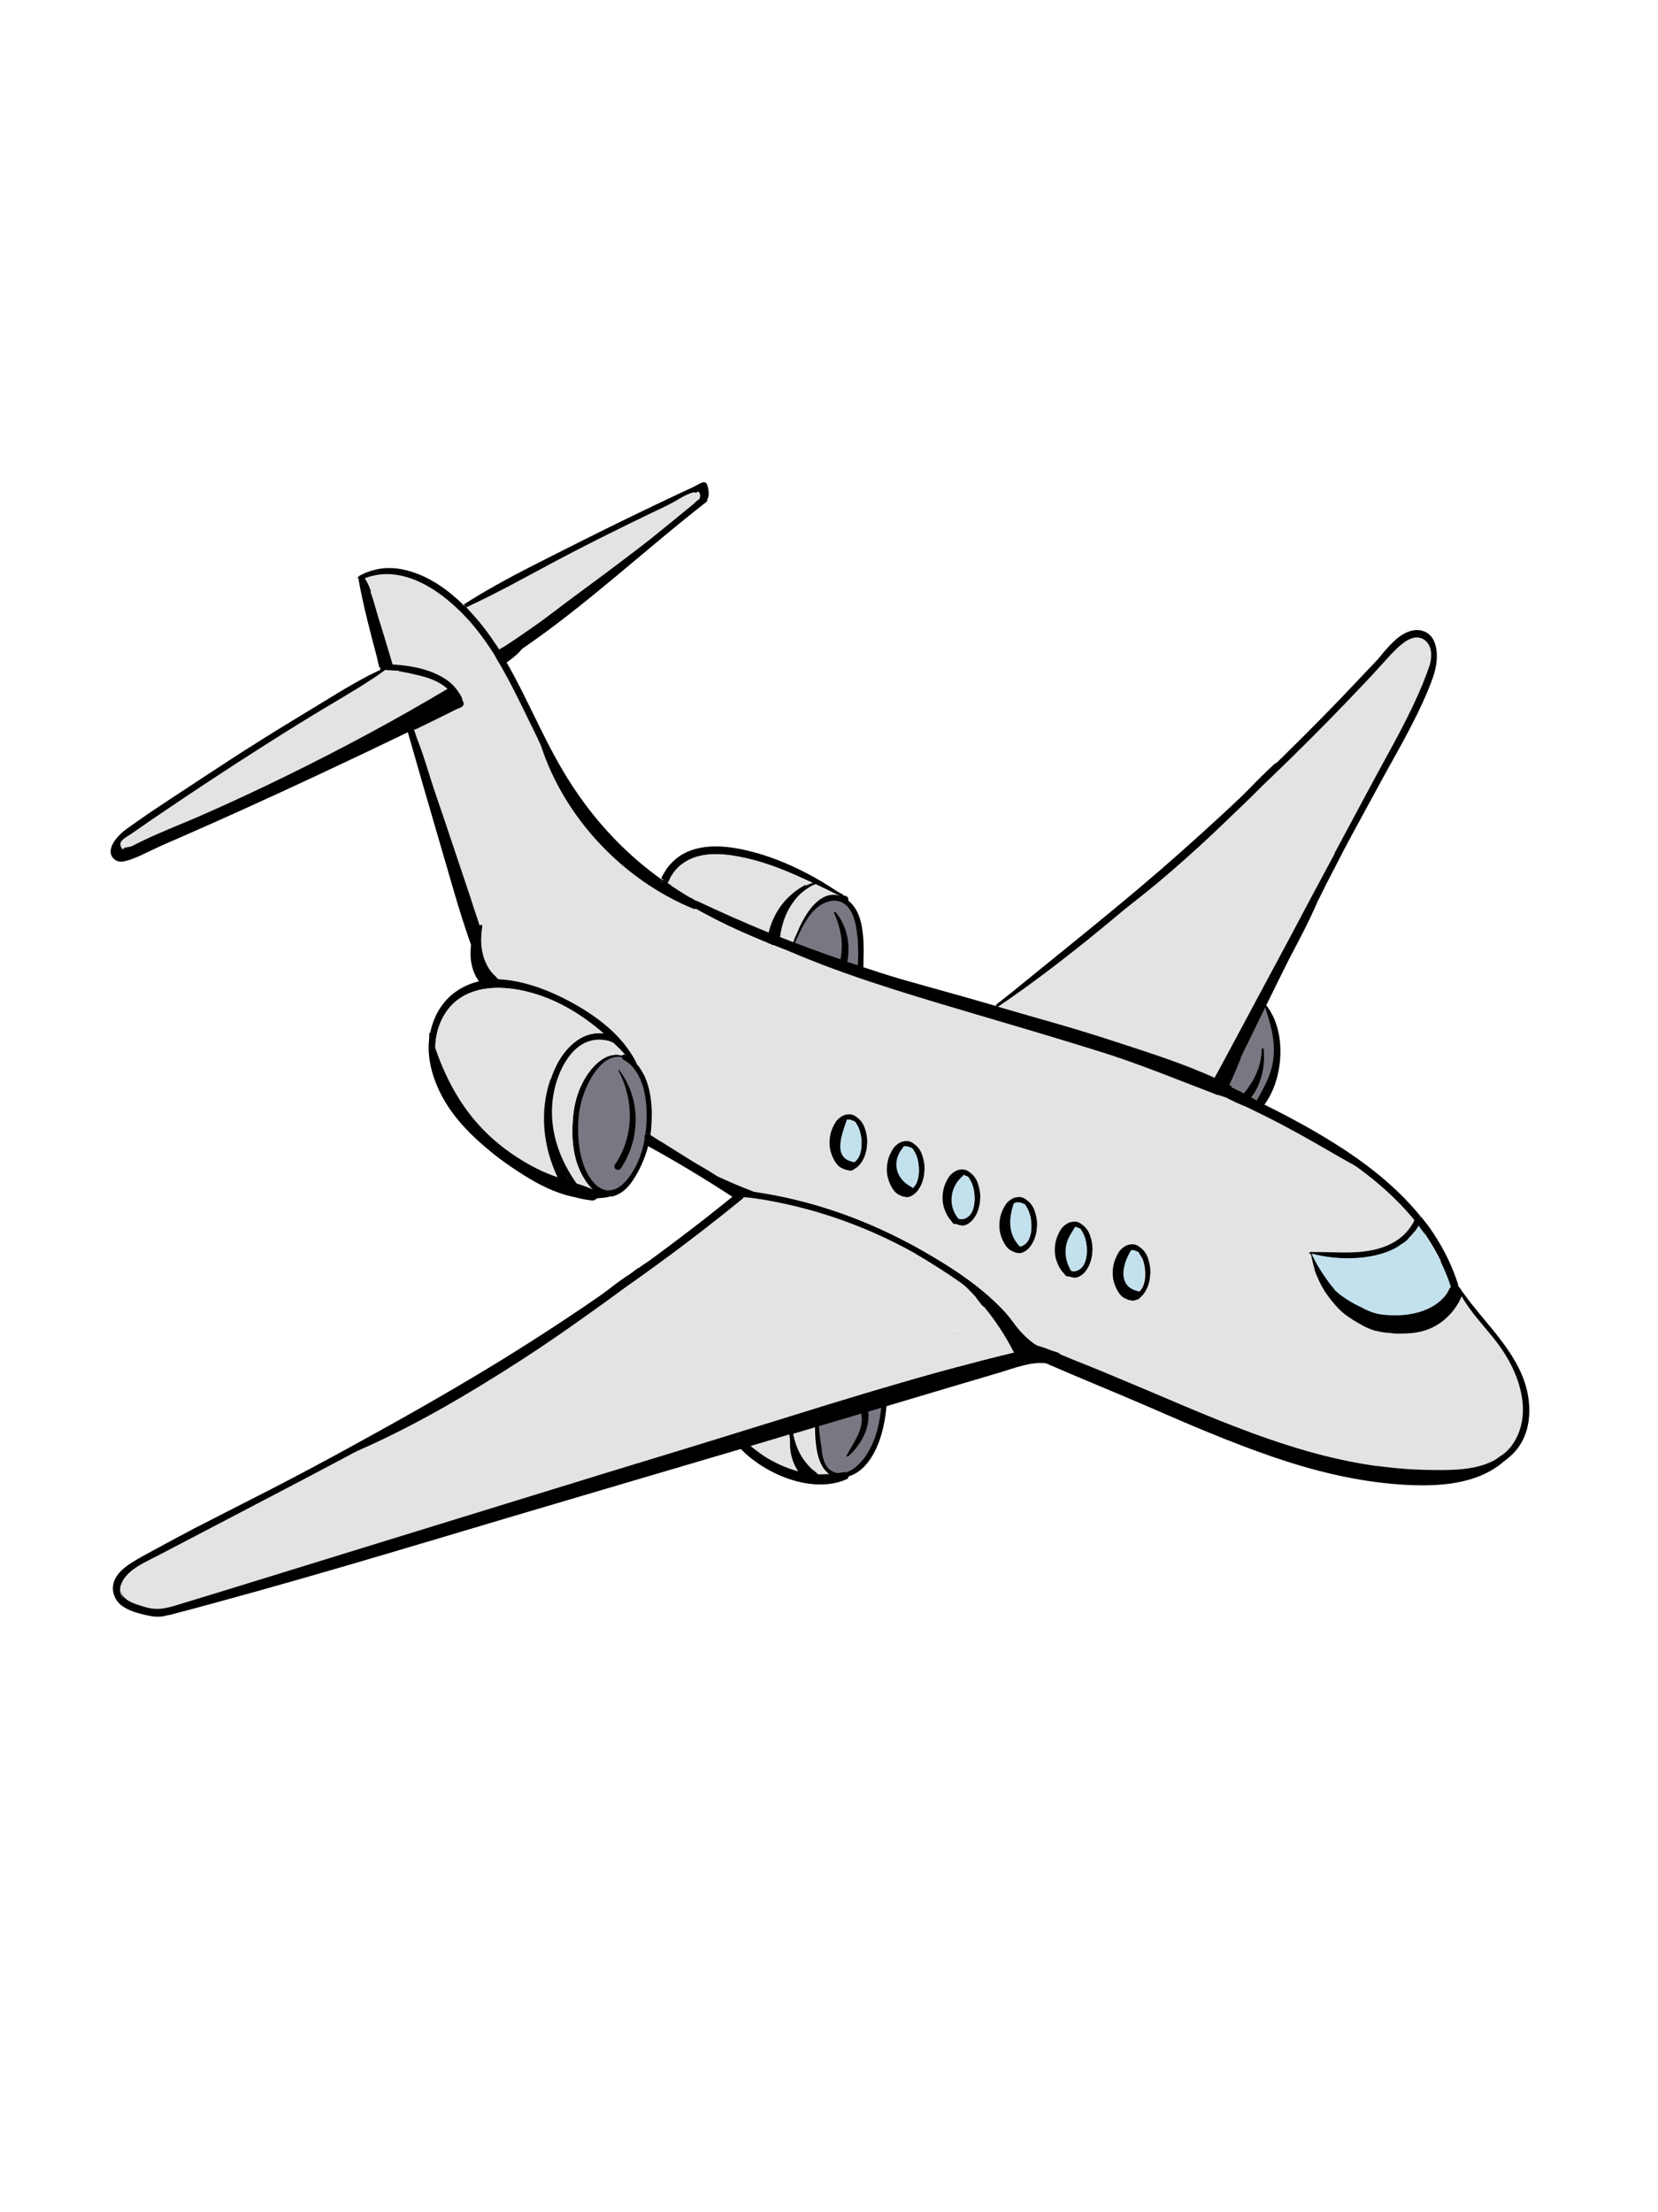 <?xml version="1.0" encoding="utf-8"?>
<!-- Generator: Adobe Illustrator 19.0.0, SVG Export Plug-In . SVG Version: 6.00 Build 0)  -->
<svg version="1.1" id="Layer_40" xmlns="http://www.w3.org/2000/svg" xmlns:xlink="http://www.w3.org/1999/xlink" x="0px" y="0px"
	 viewBox="6 15.9 607.2 810" style="enable-background:new 6 15.9 607.2 810;" xml:space="preserve">
<style type="text/css">
	.st0{fill:#E2E3E3;}
	.st1{fill:#777882;}
	.st2{fill:#C3E1ED;}
</style>
<g id="Layer_8">
	<path id="XMLID_41_" d="M320.1,355c-0.1-0.4-0.7-0.3-0.7,0.1c0,1.3-0.1,2.5-0.1,3.8c0-0.2,0-0.5,0-0.7c-0.2-2.7-1.1-5.5-1.1-8.2
		c0-0.5-0.7-0.5-0.8,0c-0.3,2.5,0.3,5.2,0.3,7.7c0,2.7-0.3,5.3-0.5,8c-0.1,0.9,1.4,1.1,1.6,0.2c0.1-0.4,0.1-0.8,0.2-1.2
		c-0.1,1.7-0.2,3.5-0.4,5.3c-0.2,1.5,2.4,1.6,2.4,0C321.1,365,320.9,360,320.1,355z"/>
	<path id="XMLID_107_" d="M243,417.2c0.1-0.2,0.2-0.3,0.2-0.5c-0.1-1.6-0.4-3.3-1.1-4.9c0.7,0,1.4-0.9,1-1.6c0,0,0,0,0,0
		c-0.8-1.6-1.9-3.1-3.1-4.5c0-0.2-0.2-0.4-0.4-0.6c-0.2-0.2-0.4-0.3-0.5-0.5c0-0.1,0-0.1,0-0.2c0.3-0.7,0.1-1.8-0.8-1.9
		c-0.3,0-0.7-0.1-1-0.2c-0.1-0.1-0.2-0.2-0.3-0.2c0.4-0.4,0.6-1.2,0.1-1.8c-2.1-2.7-4.4-5.1-7-7.3c-0.7-0.6-1.7-0.2-2,0.4
		c-0.4-0.4-0.7-0.7-1.1-1.1c-0.2-0.2-0.5-0.2-0.7,0c-3.1-2.6-6.5-4.9-9.7-7c-7-4.7-14.9-7.8-23.2-9.1c-0.4-0.1-0.8,0.1-1.1,0.3
		c-5.4-0.8-11-0.5-15.8,2c-6,3.1-10.9,10.3-12,16.9c-0.6,3.8,0.6,8,1.9,11.6c1.3,3.8,3.2,7.5,5.5,10.9c4.8,6.9,11.3,12.9,17.6,18.4
		c6.9,6,14.4,11.1,23.4,13.5c0.7,0.2,1.4-0.3,1.7-1c2,1.9,4.6,3.2,7.3,3.7c1,0.2,2-0.8,1.6-1.8c0.9,0,1.7-1,0.9-1.9
		c-4.2-4.9-6.4-11-6.6-17.5c0-0.4-0.6-0.4-0.6,0c0,0.1,0,0.2,0,0.3c-0.2-2.7-0.2-5.5,0.1-8.2c0.5-4.8,1.9-9.6,4.7-13.6
		c2.3-3.4,6.4-6.6,10.7-7.4c0,0.2,0,0.4,0.3,0.4c0.1,0,0.2,0.1,0.2,0.1c0.1,0.3,0.3,0.5,0.6,0.7c0.1,0.1,0.3,0.1,0.4,0.2
		c0,0,0,0,0,0c0.5,0.7,1.1,1.2,1.8,1.7c2.8,3.3,4.3,6.8,5.1,11.3c0.1,0.6,0.5,0.8,1,0.8c0.1,0.3,0.2,0.7,0.3,1
		c0.2,0.6,1.1,0.4,1-0.3C243.1,418.1,243.1,417.6,243,417.2z M225.7,395c0.3,0.2,0.6,0.5,0.9,0.7c0,0,0.1,0.1,0.1,0.1
		c-1-0.1-2-0.1-3.1,0.1c-0.2-0.3-0.4-0.5-0.7-0.7C223.8,394.9,224.8,394.8,225.7,395z M178.4,422.2c-5.2-5.8-9.1-12.5-10.9-20.1
		c-1-4.2-0.5-7.6,1.4-11.5c1.5-2.9,3.4-5.7,5.9-7.8c5.1-4.3,11.4-4.5,17.6-4c0.1,0,0.1,0,0.2,0.1c3.8,0.9,7.6,1.4,11.2,2.6
		c4,1.4,7.6,3.4,11.1,5.7c2.9,1.9,5.8,4,8.5,6.1c-2.3,0.5-4.6,1.8-6.4,3.1c-0.1,0.1-0.2,0.3-0.2,0.4c-7.7,4.4-11.3,15.1-12.7,23.2
		c-0.9,5.6,0,11.5,1.2,17c0.6,3.1,1.6,6.2,3.3,8.8C196.8,441.3,186.8,431.4,178.4,422.2z M232.9,401.3c-4.4,0.2-8.2,1.6-11.4,5
		c-3.8,3.9-5.8,9.2-6.7,14.4c-1.7,9.7-0.1,19.7,4.4,28.3c-2.2-1.1-4-2.8-5.4-5.2c-0.9-1.4-2.9-0.2-2.2,1.3c-1.8-2.5-2.8-5.4-3.5-8.5
		c-1.1-5-2.1-10.6-1.3-15.7c0.3-1.8,0.7-3.6,1.2-5.4c0.3-0.1,0.5-0.4,0.6-0.8c1.1-4.9,3.3-9.5,7.3-12.7c1.9-1.6,4.3-2.7,6.7-3.4
		c2-0.6,4.3-0.4,6.3-1c1.4,1.2,2.7,2.3,4.1,3.5C233,401.2,233,401.3,232.9,401.3z"/>
	<path id="XMLID_92_" d="M245.1,431.8c-0.1-0.4-0.5-0.6-0.9-0.6c0-0.1,0-0.2-0.1-0.3c-0.1-0.5-0.9-0.4-0.9,0.1
		c0,0.3,0.1,0.6,0.1,0.9c-0.1,0.2-0.2,0.5-0.2,0.8c0,0.2,0.1,0.4,0.2,0.6c0,0,0,0.1,0,0.1c0,0.7,0.8,0.8,1.2,0.3
		c0.1-0.1,0.1-0.2,0.1-0.2c0.2-0.1,0.3-0.3,0.4-0.5c0-0.1,0.1-0.3,0.1-0.4C245.3,432.3,245.3,432,245.1,431.8z"/>
	<path id="XMLID_95_" d="M231.3,451.5c-0.2-0.4-0.7-0.7-1.2-0.3c-0.2,0.2-0.5,0.4-0.8,0.5c-0.2-0.3-0.4-0.5-0.8-0.5
		c-0.2,0-0.5,0-0.7,0c-0.1-0.1-0.2-0.2-0.3-0.2c-0.5-0.4-1.2-0.5-1.7,0.1c0,0-0.1,0.1-0.1,0.1c-0.7,0.2-1.3,0.5-2,0.9
		c-0.6,0.4-0.6,1.3,0,1.6c0.7,0.4,1.4,0.4,2.1,0.2c0.2,0,0.4,0.1,0.7,0.1c0.5,0.5,1.2,0.4,1.8,0.1c1-0.5,2.2-1,3-1.7
		C231.6,452.2,231.5,451.8,231.3,451.5z"/>
	<path id="XMLID_30_" d="M238.4,418.9c-0.6-1.8-1.3-3.5-1.9-5.3c-0.2-0.8-1.5-0.5-1.2,0.3c0.5,1.8,1.1,3.7,1.8,5.5
		C237.5,420.2,238.7,419.7,238.4,418.9z"/>
	<path id="XMLID_86_" d="M263,195.4c-2.5-1.8-6.5,1.4-8.7,2.5c-16.5,8.2-33,16.6-49.4,25c-8.2,4.2-16.3,8.5-24.4,12.8
		c0,0-0.1,0-0.1,0c-0.4,0.2-0.8,0.4-1.2,0.6c-0.8,0.4-1.5,0.8-2.3,1.2c-0.4,0.2-0.5,0.6-0.5,1c-0.2,0.4,0.2,1,0.6,0.7
		c0.3,0.1,0.6,0.1,0.9,0c17.7-9.4,35.8-18.4,53.7-27.5c8.8-4.5,17.7-8.9,26.5-13.3c0.6-0.3,1.2-0.6,1.8-0.9c1.3,0.1,1.5,0.5,0.4,1
		c-0.5,0.9-2.1,1.7-2.9,2.4c-1.7,1.4-3.4,2.7-5.1,4.1c-4.1,3.2-8.3,6.4-12.5,9.4c-0.6,0.4-0.6,1-0.4,1.5
		c-6.3,4.4-12.9,8.5-19.5,12.6c-0.7,0.4-0.5,1.2-0.1,1.6c-8.3,5.4-16.7,10.7-24.2,17.1c0,0,0,0-0.1,0.1c-2.6,1.6-5.1,3.3-7.5,5.2
		c0,0,0-0.1,0-0.1c-0.3-0.9-1.2-0.9-1.7-0.4c-2.9-4.6-6.3-8.9-9.9-12.9c-4.4-4.8-9.2-9.7-15.6-11.8c-6.7-2.2-14-3-20.8-1
		c-0.5,0.2-1,0.8-0.8,1.4c2.1,5.3,3.9,10.7,5.5,16.2c1.4,4.9,2.5,9.9,3.8,14.8c-0.7,0.2-1.3,0.6-1.6,1.4c-0.1,0.3-0.1,0.6,0.1,0.9
		c-0.2-0.1-0.5-0.1-0.8,0.1c-6.6,3.5-12.9,7.4-19.2,11.4c-5,3.2-10.3,6.3-15.1,9.8c-7.3,4.4-14.6,9.1-21.5,14.1
		c-3.3,1.9-6.6,3.9-9.8,6c-4.3,2.8-8.9,5.5-12.9,8.7c-3.2,1.7-6.3,3.5-9.2,5.5c-3.7,2.5-7.7,5.2-10.2,8.9c-0.4,0.5-0.1,1.3,0.4,1.6
		c1.9,1.1,3.8,0.6,5.7-0.2c3.1-1.3,6.2-2.8,9.3-4.1c6.2-2.8,12.5-5.6,18.7-8.4c12.6-5.6,25.3-11.1,37.9-16.9c0.5-0.2,0.7-0.6,0.6-1
		c8.4-4.1,16.8-8.3,25.1-12.7c6.7-3.6,13.6-7.1,19.9-11.3c0.9-0.6,2.6-1.5,3.8-2.6c0.3,0.2,0.7,0.4,1.1,0.6c0.8,0.3,1.4-0.4,1.5-1.2
		c0.2,0.3,0.4,0.6,0.6,0.9c-0.2,0.1-0.3,0.3-0.5,0.5c-0.3,0.6-0.3,1.3-0.2,1.9c0.1,0.5,0.3,1,0.6,1.4c-0.8,0.4-1.8,0.7-2.2,1
		c-0.8,0.4-1.7,0.9-2.5,1.3c-3.4,1.8-8,3.4-10.5,6.4c-0.1,0.1,0,0.3,0.1,0.3c0.1,0,0.2,0,0.3,0c0.4,6.2,2.3,12.5,4,18.4
		c1.8,6.3,3.9,12.6,6,18.8c4.3,12.5,8.7,24.9,13.3,37.2c0,0.1,0.1,0.1,0.1,0.2c-0.1,0.5-0.2,1-0.2,1.5c0,0,0,0,0,0c0,0,0,0,0,0.1
		c0,0,0,0.1,0,0.1h0c0,0.3,0.3,0.6,0.6,0.6c-0.2,2.3-0.1,4.6,0.3,6.8c-0.3-0.3-1-0.2-1,0.3c0.1,1.4,0.4,2.7,0.7,4
		c-0.3,0.3-0.5,0.7-0.2,1.2c0.5,0.7,0.9,1.3,1.4,2c0.9,1.2,2.6-0.1,1.6-1.3c-0.4-0.5-0.8-1-1.3-1.5c-0.5-1.1-0.8-2.4-1-3.6
		c0.8,2.8,2.3,5.3,5,7c0.1,0.1,0.2,0.1,0.3,0.2c0.5,0.6,1.1,1,1.9,1.1c0.2,0,0.4,0,0.6-0.1c0.2,0,0.4,0.1,0.6,0.1c1,0,1-1.5,0-1.5
		c-0.1,0-0.2,0-0.3,0c0-0.4-0.1-0.9-0.6-1.2c-2.8-2.1-4.8-4.3-5.8-7.8c-0.6-2.3-0.8-4.8-0.8-7.3c0.6-0.2,1.1-0.8,0.8-1.6
		c-0.2-0.4-0.3-0.9-0.5-1.3c0-0.1-0.1-0.2-0.1-0.3c-4.2-11.9-8.7-23.6-12.8-35.5c-2.1-6.1-4.1-12.2-6.1-18.3
		c-1.9-6.1-3.5-12.4-6-18.3c2.2-0.4,4.4-1.6,6.4-2.6c3-1.4,6-2.8,9-4.2c1.7-0.8,2.8-1.6,2.5-3.7c-0.1-0.4-0.2-0.8-0.3-1.2
		c0-0.1,0-0.3,0-0.4c0-0.5-0.3-0.8-0.6-1c-0.6-1.1-1.3-2.2-2.1-3.1c-3.1-3.8-7.8-6.2-12.5-7.2c-3-0.6-6-0.8-9-0.8
		c-0.6,0-1.4-0.1-2.1,0c-0.9-10.3-4.3-20.8-8-30.4c6.2-1.5,12.9-0.6,18.8,1.5c6.2,2.2,10.9,7.5,15.1,12.5c3.5,4.2,6.7,8.6,9.5,13.2
		c0,0.4,0.3,0.8,0.6,1c0,0,0,0.1,0.1,0.1c0,0.3,0.2,0.6,0.4,0.8c3.1,5.3,5.7,10.8,7.8,16.5c0.6,1.6,3.2,0.9,2.6-0.7
		c-1.9-5.4-4.3-10.6-7.1-15.6c0-0.1-0.1-0.3-0.1-0.4c0-0.1,0-0.2,0-0.4c0-0.1-0.1-0.3-0.2-0.4c0.1-0.2,0.2-0.4,0.2-0.6
		c1.8-1.4,3.6-3,5.1-4.6c0.1-0.1,0.3-0.2,0.4-0.3c2.7-1.9,5.3-3.8,8-5.7c5.3-3.8,10.6-7.7,15.9-11.6c0.1-0.1,0.2-0.2,0.3-0.4
		c4.7-3.3,9.3-6.7,13.8-10.3c4.8-3.2,9.5-6.6,13.8-10.3c5-3.7,9.8-7.6,14.6-11.6C262.8,199.7,265.6,197.2,263,195.4z M149.5,261.6
		c0,0,0.1-0.1,0.1-0.1c0,0,0-0.1,0.1-0.1c0.4,0.4,1.7,0.1,2.4,0.1c0,0,0,0,0,0c-0.3,0.1-0.2,0.5,0.1,0.5c0.1,0,0.2,0,0.3,0
		c0.1,0.1,0.2,0.2,0.4,0.2c1.8,0.2,3.6,0.5,5.4,0.9c3.5,1.4,6.7,3.9,9.8,5.8c-0.6,0.4-1.4,0.8-1.6,0.9c-0.5,0.3-1.1,0.7-1.6,1
		c-2.8,1.7-5.7,3.3-8.6,4.9c-5.8,3.1-11.6,6.1-17.5,9.1c-11.7,6-23.6,11.5-35.5,17.2c-0.3,0.1-0.5,0.4-0.6,0.6
		c-6,2.7-11.9,5.4-17.9,8.1c-5.6,2.5-11.3,5-16.9,7.5c-2.7,1.2-5.5,2.4-8.2,3.7c-1.5,0.7-3,1.4-4.6,2c-1.1,0.5-2.5,1.4-3.8,1.4
		c2.6-3.2,6.5-5.6,9.8-8c1.6-1.2,3.3-2.4,5-3.5c0.3,0.4,0.9,0.5,1.3,0.2c5.1-3.1,9.7-6.9,14.6-10.3c1-0.7,2-1.4,3-2.1
		c0.3,0.5,1,0.7,1.5,0.4c5.5-3.7,10.7-7.8,16.2-11.6c2.1-1.5,4.2-3,6.4-4.4c0.3,0.2,0.8,0.3,1.2,0.1c4.6-2.7,8.9-5.8,13.4-8.9
		c0.1,0.1,0.2,0.2,0.4,0.2c1.6,0.3,3-1.3,4.3-2.1l6.9-4.6c2.9-1.9,5.8-3.9,8.6-6c1.1-0.7,2.3-1.3,3.4-2c0.4-0.2,0.5-0.6,0.5-1
		c0,0,0,0,0.1,0c0,0,0,0,0.1,0C148.3,262.1,149.1,262.1,149.5,261.6z"/>
	<path id="XMLID_37_" d="M248.2,341.4c-10.4-7-20.2-14-27.5-24.4c-7.1-10-12.9-20.8-18.3-31.8c-0.1-0.2-0.5-0.1-0.4,0.2
		c3.9,12.1,10,23.6,17.4,34c7.3,10.2,17,17.5,27.4,24.4C248.3,344.7,249.6,342.4,248.2,341.4z"/>
	<path id="XMLID_115_" d="M527.9,464.4c-0.5-0.8-1-1.6-1.6-2.3c0,0,0,0,0,0c0,0,0,0,0,0c-0.1-0.1-0.1-0.1-0.2-0.2
		c0,0-0.1-0.1-0.1-0.1c-0.1-0.1-0.2-0.2-0.2-0.3c0,0,0,0,0,0c0,0,0,0,0,0c0,0-0.1-0.1-0.1-0.1c-0.1-0.1-0.2-0.2-0.4-0.2
		c-0.3-0.3-0.8-0.2-1.1,0.1c-0.2-0.2-0.3-0.3-0.5-0.5c-0.2-0.2-0.4-0.2-0.5-0.1c-2.3-3-5-5.9-7.7-8.4c-1-0.9-2-1.8-3-2.6
		c0-0.4-0.2-0.8-0.6-1c-1.2-0.8-2.3-1.5-3.5-2.3c-2-1.5-4.2-2.9-6.3-4.2c-0.4-0.3-0.8-0.5-1.2-0.8c-3-2.4-6.5-4.3-9.7-6.1
		c-0.1,0-0.1-0.1-0.2-0.1c-0.5-0.3-0.9-0.6-1.4-0.9c-0.8-0.5-1.7-0.9-2.5-1.4c-5.8-3.8-11.8-7-18.2-9.7c-0.9-0.4-1.7-0.7-2.6-1
		c-1.8-0.8-3.5-1.6-5.3-2.4c0-0.5-0.2-1-0.7-1.2c-15.7-7.4-32.3-13.3-48.8-18.7c-16.2-5.4-32.6-9.7-49.2-13.9c0.2-0.6,0-1.4-0.8-1.6
		c-5.8-1.3-11.6-2.7-17.3-4.2c0.3-0.5,0.1-1.2-0.6-1.6c-3-1.3-6.3-2-9.4-2.9c-3.3-1-6.6-1.9-9.9-2.9c-2.8-0.8-5.6-1.6-8.4-2.5
		c0.2-0.4,0.2-0.9,0-1.3l0.3,0.1c1.4,0.6,2.1-1.8,0.6-2.3c-6.1-2.3-12.3-4.5-18.4-6.8c1-2.7,2.3-5.3,3.9-7.7
		c2.1-2.3,4.8-4.1,7.7-5.6c1.4-0.1,2.9,0.1,3.9,0.8c0.6,0.5,1.3,0,1.5-0.6c1.8-0.1,1.7-3-0.1-3c-0.1,0-0.2,0-0.3,0
		c-0.1-0.2-0.2-0.4-0.4-0.5c-1.7-0.9-3.4-1.7-5.1-2.6c-0.1-0.2-0.3-0.3-0.5-0.4c-2.3-1.2-4.6-2.4-7-3.6c-7.8-4.2-16-7.9-24.6-9.1
		c-7.8-1.1-22.6,0.1-25.7,9c-0.2,0.4-0.4,0.7-0.5,1.1c-0.2-0.1-0.4-0.1-0.6,0.1c-0.1,0.1-0.2,0.2-0.4,0.3c-0.6-0.4-1.4-0.2-1.7,0.6
		c-0.1,0.2-0.1,0.4-0.1,0.7c0,0,0,0,0,0c-0.5,1,0.6,1.9,1.4,1.4c0.4,0,0.8-0.2,1.1-0.4c0,0.1,0,0.1,0,0.2c0,0,0,0,0,0.1
		c0,0.1,0,0.1,0,0.2c0,0.4,0.5,0.4,0.6,0.1c1.1-3.5,3.2-6,5.9-7.7c1.6-0.9,3.3-1.6,4.7-2c5.3-1.6,11-1.1,16.4,0
		c7.8,1.6,14.8,4.8,21.9,8.1c-0.2,0-0.5,0.1-0.7,0.3c-4.4,4.4-7.8,9.6-10,15.4c-0.3,0.8,0.2,1.3,0.8,1.4c-0.1,0.3-0.1,0.6-0.2,0.8
		c-0.1,0.5,0.1,1,0.4,1.2c0,0.4,0.2,0.7,0.6,0.9c1.2,0.5,2.4,0.9,3.6,1.4c0.1,0.3,0.1,0.6,0.2,1c-11.6-4.4-22.9-9.6-34-15.2
		c5.4,2.4,10.9,4.8,16.5,6.8c1,0.3,1.7-1.3,0.7-1.7c-6.2-2.7-12.7-5-19.2-7.2c-0.4-0.2-0.8,0.4-0.7,0.7c0,0,0,0,0,0
		c-0.8-0.4-1.5,0.8-0.7,1.2c14.8,8.6,30.6,15.6,46.9,21.1c-0.1,0.1-0.1,0.3,0,0.3c0.9,0.4,1.8,0.8,2.7,1.2c-0.1,0.2-0.1,0.5,0.2,0.6
		c11.2,4.9,22.8,8.9,34.5,12.3c12.6,4.6,26,7.3,38.9,10.9c9.5,2.7,18.9,5.6,28.2,8.7c0.1,0.4,0.3,0.8,0.8,1
		c10.9,4.1,21.9,7.8,32.6,12.2c0.1,0.2,0.3,0.4,0.5,0.5c1.5,0.7,2.9,1.3,4.5,1.8c10.2,4,20.2,8.4,29.8,13.6c2.3,1.5,4.7,3,7.2,4.3
		c0.3,0.1,0.5,0.2,0.7,0.2c1.5,0.9,3,1.8,4.4,2.7c0.4,0.2,0.7,0.3,1,0.2c0.9,0.6,1.7,1.1,2.6,1.7c2.3,1.6,4.7,3.3,7.1,4.7
		c2.4,1.6,4.8,3.2,7.3,4.8c2.4,2.2,4.7,4.5,7.2,6.5c0.3,0.3,0.6,0.3,0.9,0.3c0.6,0.7,1.2,1.4,1.8,2.1c1.5,2,3,4.1,4.5,6.2
		c-0.2,1-0.5,2.1-0.9,3.1c0,0,0,0,0,0c-0.2-0.2-0.5-0.3-0.7-0.1c-5.4,4.7-12.4,6.4-19.4,6.8c-2.2,0.1-4.4,0-6.6-0.3
		c-1.8-0.2-3.9-0.9-5.3,0c-0.9-0.5-1.8-0.9-2.8-1.4c-1.2-0.6-2.3,0.4-2.1,1.7c0.4,2.6,1.2,4.9,2.7,7c1.1,1.5,3.5,0.1,2.5-1.5
		c-0.7-1.1-1.2-2.1-1.6-3.2c0.3,0.1,0.6,0.3,0.9,0.4c0.9,0.5,1.8,0,2.1-0.9c-0.2,0.5,7.9,1.1,8.5,1.1c2.5,0,5-0.2,7.4-0.6
		c0.2,0.4,0.7,0.8,1.3,0.6c3.9-0.8,8-2.8,11.2-5.7c1.7-0.3,2.7-1.8,3.3-3.5c0.4-0.5,0.7-1,1-1.5c0,0,0,0,0,0
		c0.2,0.2,0.4,0.4,0.6,0.5c0.4,0.6,0.9,1.3,1.3,1.9c0.9,1.4,3,0.2,2.2-1.3c-0.3-0.5-0.5-0.9-0.8-1.4
		C527.5,466.1,528.4,465.2,527.9,464.4z M302.2,340.3c-0.3,0.2-0.6,0.3-0.9,0.5c0.1-0.4,0-0.7-0.2-1
		C301.5,340,301.9,340.1,302.2,340.3z M294.3,358.7c-0.6-0.2-1.2-0.5-1.8-0.7c0,0,0,0,0,0c0.4-3,1.4-5.9,2.9-8.5
		C294.5,352.4,294,355.5,294.3,358.7z M300.3,343.2c1-0.9,2-1.7,3.1-2.4c1.4,0.8,2.9,1.6,4.3,2.5c-0.2,0.1-0.5,0.2-0.7,0.3
		c-1.4,0.6-2.5,1.6-3.5,2.8c-3.1,2.9-5.1,6.6-6.8,10.6C296.7,352.2,298.4,347.6,300.3,343.2z M297.1,362.6c0.1-0.1,0.1-0.2,0.2-0.3
		c0-0.1,0.1-0.3,0.1-0.4c5.2,2,10.4,4.1,15.5,6.1C307.6,366.4,302.3,364.6,297.1,362.6z"/>
	<path id="XMLID_43_" d="M503.8,498.8c-4-2.4-7.2-5.7-9.3-9.8c-0.3-0.5-1-0.1-0.7,0.4c2.1,4.3,5.4,7.8,9.5,10.2
		C503.8,500,504.3,499.2,503.8,498.8z"/>
	<path id="XMLID_101_" d="M562.1,521.1c-2.2-12.2-14.1-20.5-20.2-30.9c0-0.3-0.1-0.6-0.4-0.9c-0.1-0.2-0.2-0.3-0.3-0.5
		c-0.1-0.3-0.2-0.6-0.3-0.8c-0.1-0.3-0.3-0.4-0.6-0.5c-0.2-0.3-0.4-0.7-0.6-1c-0.3-0.6-1-0.7-1.6-0.5c-1.5-2.7-3-5.4-4.3-8.1
		c-0.2-0.3-0.7-0.1-0.6,0.2c1.1,3,2.4,5.9,3.7,8.7c-0.4,0.1-0.7,0.3-0.8,0.8c0,0.1,0,0.2,0,0.3l0,0c0,0,0,0,0,0
		c-0.1,0.6,0,1.1,0.1,1.7c0,0.1,0.1,0.2,0.1,0.3c0,0.3,0.1,0.5,0.1,0.8c0.1,0.4,0.4,0.7,0.8,0.8c-1.1,1-2.3,1.8-3.6,2.6
		c-0.3-0.2-0.6-0.2-1,0c-3.7,2.7-7.7,4.8-12.1,6.4c-0.3,0.1-0.5,0.2-0.6,0.4c-0.8,0.2-1.6,0.3-2.5,0.4c-0.2-0.9-1.5-1.5-2.2-0.7
		c-0.2,0.2-0.3,0.5-0.4,0.7c-0.9-0.1-1.8-0.4-2.6-0.8c-0.4-0.2-0.8,0.4-0.4,0.6c0.9,0.6,1.8,1,2.8,1.2c0.1,1.4,2,2.1,3.7,1.8
		c4.3-0.9,8.6-2.3,12.5-4.3c0.9-0.4,0.7-1.6,0.1-2.1c0.6-0.4,1.1-0.8,1.7-1.1c0.2,0,0.4,0,0.6-0.1c2.3-1.5,4.2-3.2,6-5.2
		c0.6,1,1.1,2.1,1.7,3.1c0.3,0.5,0.9,0.6,1.3,0.4c6.9,10.1,18.3,18.8,17.3,31.9c-0.1,1.2,1.3,1.6,2.1,1.1c0.1,0.9,0.2,1.7,0.2,2.6
		c0,6.3-2.6,12-7.2,16.2c-0.5,0.5-0.6,1.1-0.3,1.6c-0.2,0.1-0.4,0.2-0.6,0.3c-9.2,4.7-19.8,4.9-30,5.2c-4.2-0.2-8.3-0.5-12.5-1
		c-1.2-0.1-1.5,2-0.3,2.2c3.3,0.6,6.7,0.9,10.1,1.1c0.2,0.2,0.5,0.3,0.9,0.3c3.4,0,6.7-0.1,10.1-0.4c4.5-0.3,9.1-0.8,13.5-1.6
		c0.3-0.1,0.5-0.4,0.4-0.7c0.3,0.4,0.7,0.7,1.2,0.5c3.8-1.5,7.6-3.4,10.4-6.2c4.4-4.2,6.9-10.3,6.9-16.4
		C564.7,527.6,563.6,524.3,562.1,521.1z"/>
	<path id="XMLID_78_" d="M533.8,542.1c-5.2,0.4-10.5,0-15.6-1.1c-5-1-9.5-3.1-14.2-5c-1.3-0.5-2.1,1.6-1,2.3
		c8.9,5.3,20.8,6.4,30.8,5.1C534.6,543.3,534.7,542,533.8,542.1z"/>
	<path id="XMLID_67_" d="M377.3,510.1c-2.3-5.1-5.8-9.7-8.9-14.4c-0.9-1.4-1.9-3.7-3.7-4.2c-0.4-0.1-0.8-0.1-1.2-0.1
		c0.1,0.1,0.2,0.2,0.3,0.3c0.5,0.6,0.9,1.2,1.4,1.8c0.3,0.4,0.6,0.7,1,1c0.3,0.3,0.5,0.6,0.5,0.9c0.3,0.4,0.6,0.8,0.9,1.1
		c0.5,0.7,0.4,1.5,0,2.1c0.4,0.5,0.7,0.9,0.9,1.3c0.4,0.6,0.7,1.1,0.9,1.9c2.1,3,4.2,6.1,6.8,8.8
		C376.9,511.5,377.6,510.7,377.3,510.1z"/>
	<path id="XMLID_91_" d="M362.2,489.4c-4.5-6-11.9-10.1-18.2-13.9c-6.6-3.9-13.5-7.4-20.6-10.3c-13.6-5.7-27.8-9.6-42.4-11.9
		c-0.4-0.7-1.4-1.1-2.1-0.4c0,0-0.1,0.1-0.1,0.1c-0.7-0.1-1.3-0.2-2-0.3c-1.1-0.2-2.4,1.2-1.3,2.2l0.5,0.5
		c-15.4,12.9-31.7,24.7-48.1,36.2c-17.1,11.9-34.5,23.3-52.3,34.1c-8.7,5.2-17.4,10.3-26.1,15.4c-26,12.3-51.7,25.3-76.9,39
		c-3.8,2.1-7.6,4.1-11.5,6.2c-3,1.6-6.5,3.2-8.8,5.9c-4.3,4.9-1.8,10.8,4,12.7c7.7,2.5,16.2-0.7,23.5-2.9c8.6-2.6,17.1-5.1,25.7-7.6
		c18.3-5.4,36.7-10.8,54.8-16.9c14-4.1,28.1-8,42.2-11.8c0.8-0.2,1-0.9,0.9-1.5c4.2-1.3,8.4-2.6,12.6-3.8c0.3,0.3,0.7,0.5,1.3,0.4
		c19.4-6.2,38.7-12.3,58.1-18.5c0.4-0.1,0.7-0.4,0.8-0.7c4.1-1.1,8.3-2.2,12.4-3.4c0.2,0.2,0.5,0.3,0.9,0.2c2.9-1,5.9-2,8.8-3
		c1.8-0.6,3.6-1.1,5.4-1.7c17.6-5.4,35.7-9.4,53.3-15c1.3-0.4,0.8-2.5-0.6-2.1c-11.6,2.9-23.1,6.5-34.6,9.7
		c-0.2,0.1-0.4,0.1-0.7,0.2c-0.2-0.2-0.5-0.4-0.8-0.3c-1.1,0.3-2.1,0.7-3.2,1c-0.2-0.5-0.7-0.9-1.4-0.6
		c-22.9,8.8-47.6,11.8-70.5,20.8c-0.2,0.1-0.3,0.2-0.4,0.3c-9.4,2.7-18.7,5.4-28,8.4c-1.1,0.4-1.1,1.7-0.5,2.3
		c-0.3,0.1-0.6,0.3-0.7,0.6c-5.5,1.4-11.1,2.9-16.6,4.4c-10.1,2.8-20.2,5.6-30.3,8.5c-0.6,0.2-0.9,0.6-0.9,1.1
		c-12.6,3.6-25.2,7.3-37.8,11.1c-0.7,0.2-1,0.8-0.9,1.4c-4.7,1.3-9.3,2.7-14,4c-8,2.3-15.9,4.6-23.8,7c-7.8,2.3-15.6,5.2-23.5,6.8
		c-3.9,0.8-8.5,1.2-12.2-0.6c-5.1-2.3-3.7-7.5,0.2-10.3c2.6-1.9,5.6-3.3,8.4-4.8c3.6-2.1,7.3-4.1,11-6.1
		c14.2-7.7,28.4-15.1,42.8-22.3c16.1-8.1,32.4-15.9,48.8-23.4c1-0.5,0.5-1.7-0.4-1.9c30.2-16.8,59-36.2,86.5-56.9
		c9-6.7,17.7-13.8,26.6-20.7c29.7,4.6,58.1,16.1,81.9,34.5C361.9,490.5,362.5,489.8,362.2,489.4z"/>
	<path id="XMLID_100_" d="M516,256.4c-3.7,2.2-6.4,5.3-9.4,8.3c-1.1,1.1-2.2,2.2-3.3,3.2c-0.5-0.2-1-0.1-1.4,0.3
		c-2.8,3-5.6,5.9-8.4,8.8c-2.8,2.5-5.4,5.1-7.9,7.9c-0.2,0.2-0.3,0.5-0.2,0.7c-1.7,1.8-3.4,3.5-5,5.3c-0.2,0.1-0.4,0.2-0.6,0.4
		c-5,4.4-9.8,9-14.7,13.6c-0.1,0.1-0.2,0.3-0.3,0.4c-4.7,4-9.3,8-14,12c-0.5,0.4-0.6,0.9-0.5,1.4c-4,3.6-8,7.3-11.8,11
		c-4.9,4.1-9.8,8.2-14.7,12.4c-0.1,0.1-0.2,0.2-0.3,0.3c-1.8,1.5-3.7,3.1-5.4,4.7c-0.1,0-0.2,0.1-0.3,0.1
		c-8,5.5-15.7,11.9-21.9,19.4c-1.4,1.7,0.9,4.1,2.4,2.4c4.9-5,9.8-9.8,15.2-14.2c0.6,0.2,1.3,0.2,1.9-0.4c3.8-3.7,7.7-7.3,11.9-10.6
		c1.5-1.2,3.1-2.4,4.6-3.6c0.3-0.2,0.4-0.5,0.5-0.8c2-1.7,4-3.4,6.1-5.1c0.3-0.1,0.5-0.2,0.8-0.4c2-1.8,4-3.5,6-5.3
		c0.4-0.3,0.5-0.7,0.6-1c5.4-5.1,10.9-10,16.6-14.9c0.4-0.4,0.6-0.8,0.5-1.3c1.7-1.5,3.4-2.9,5.1-4.4c0.6,0.6,1.6,0.7,2.3-0.1
		c9.3-9.7,18.3-19.8,27.3-29.9c0.3,0,0.6-0.1,0.8-0.3c1.2-0.9,2.1-2,3-3.1c1.1-1.3,2-2.6,2.9-4.1c0.2-0.3,0.2-0.6,0.2-0.8
		c1-0.8,1.9-1.7,2.9-2.5c3.2-2.8,6.4-5.8,10.2-7.8C519.1,258,517.6,255.5,516,256.4z"/>
	<path id="XMLID_106_" d="M527.7,258.1c-0.7-0.3-1.6-0.1-2.1,0.8c0,0,0,0,0,0.1c-0.2,0.2-0.3,0.4-0.4,0.6c0,0.1-0.1,0.2-0.1,0.2
		c-3.2,5.2-6,10.5-8.5,16.1c-0.7-0.1-1.4,0.1-1.8,0.8c-5.9,10.1-11.7,20.3-17.6,30.4c-1.2,2.1,1.8,3.7,3.2,1.9
		c0.1-0.2,0.3-0.4,0.4-0.6c0.3,0.2,0.6,0.4,1,0.5c0,0.1-0.1,0.2-0.1,0.2c-2.6,4-5,8.1-7.1,12.4c-0.2,0.5-0.2,1,0.1,1.4
		c-0.5,0.9-1.1,1.9-1.5,2.8c-0.7,1.4,1,3.2,2.3,2.4c0.5,0,0.9-0.2,1.2-0.8l6.9-11.9c0.4-0.7,0.3-1.4-0.1-1.9
		c0.9-1.9,1.8-3.7,2.7-5.6c0.1-0.3,0.2-0.5,0.2-0.7c1.7-3.4,3.5-6.7,5.4-9.9c0.5,0,0.9-0.3,1.2-0.9c1.4-2.7,2.9-5.4,4.3-8.1
		c0.2-0.3,0.2-0.6,0.2-0.9c5.5-8.2,9.4-17.3,11.8-27C529.4,259.1,528.6,258.3,527.7,258.1z"/>
</g>
<g id="Layer_3">
	<path class="st0" d="M373,499.8c-3.2-4.1-7.2-7.8-10.8-11.6c-1.5-1.5-3.7-0.7-4.5,0.8c-0.6-0.2-1.2-0.4-1.8-0.6
		c0,0-0.1-0.1-0.1-0.1c0,0,0,0,0,0c0,0,0,0,0,0c-0.2-0.1-0.3-0.3-0.5-0.4c-1.2-0.9-2.3-0.5-3,0.4c-1.4,0-2.6,1-3,2.3
		c-2.1,0.9-4.2,1.8-6.3,2.7c-0.5-0.6-1.3-0.9-2.2-0.6c-0.2,0.1-0.4,0.1-0.6,0.2c-0.2,0-0.3,0-0.5,0c-2.5,0.4-5,1-7.4,1.7
		c-0.4-0.8-1.1-1.5-2.1-1.7c-0.7-1.1-2-1.9-3.5-1.4c-19.6,6.9-38.7,14.9-57.4,24c-1.2,0.6-1.7,1.8-1.5,2.9c-1.1,0.5-2.2,1-3.4,1.5
		c-3.3,1.5-0.9,7.1,2.5,5.9c0.5-0.2,1-0.3,1.4-0.5c-0.1,0.4-0.1,0.8,0,1.3c-1.4,0.5-2.9,1.1-4.3,1.6c-3.8,1.4-2.3,7.5,1.7,6.2
		c22.1-7.3,44.2-14.6,66.3-21.9c1.8-0.6,2.4-2.2,2.2-3.6c4.4-1.4,8.7-2.7,13.1-4.1c0.3-0.1,0.5-0.2,0.7-0.3c2.2-0.6,4.4-1.2,6.6-1.7
		c1.9,0.2,3.9,0.4,5.8,0.8c0.6,0.1,1.1,0.1,1.6-0.1c0,0,0.1,0.1,0.1,0.1c0.9,0.8,2,0.9,2.9,0.6c0.4,0.5,0.7,1,1.1,1.5
		c1.1,1.5,3.4,0.6,3-1.3c0-0.2-0.1-0.4-0.1-0.6c0,0,0,0,0.1,0.1C371.7,506.6,375.3,502.7,373,499.8z"/>
</g>
<g id="Layer_36_copy">
	<path id="XMLID_27_" class="st1" d="M473.4,399c-0.1-1-0.3-2-0.5-3c0-0.2,0-0.3-0.1-0.5c-0.3-1.4-0.7-2.8-1.2-4.2
		c0.1-0.1,0.1-0.2,0-0.4c-0.1-0.4-0.3-0.8-0.4-1.2c0.2-0.8-0.3-1.6-0.9-2.4c0.1-0.1,0.1-0.2,0.1-0.3c0,0,0,0,0,0c0,0,0,0,0,0
		c0,0,0,0,0,0c0,0,0,0,0,0c-0.3-0.8-0.7-1.6-1.1-2.3c-0.1-0.3-0.5-0.3-0.7-0.2c-0.3-0.1-0.5,0-0.8,0c-0.9-0.4-2.2,0.1-2.1,1.3
		c0.1,0.9,0.2,1.7,0.3,2.6c-0.5,0-1.1,0.3-1.2,0.9c-0.1,0.4-0.1,0.9-0.2,1.3c-0.3,0.2-0.5,0.5-0.5,0.9c0,0,0,0.1,0,0.1
		c0,0-0.1,0.1-0.1,0.1c-0.1,0-0.2,0.1-0.2,0.2c-7.4,6.7-10.4,16.5-8.4,26.2c0.2,1.1,2,1.7,2.8,0.7c0,0,0.1-0.1,0.1-0.1
		c0.2,0.2,0.5,0.4,0.7,0.6c1,0.7,2.1-0.2,2.3-1.2c0.2,0.1,0.5,0.1,0.7,0.1c0,0.1-0.1,0.2-0.1,0.2c-0.6,1.1,1,2,1.7,1
		c0-0.1,0.1-0.1,0.1-0.2c0.1,0.1,0.3,0.1,0.5,0.1c0.4,0.4,1.2,0.6,1.7,0.1c0.1-0.1,0.2-0.2,0.2-0.3c0.2,0,0.4,0,0.6-0.1
		c0.1,0,0.3-0.1,0.4-0.2c0.1-0.1,0.2-0.2,0.4-0.4c0.7-1.1,1.3-2.1,1.8-3.3c2.9-4.7,3.9-10.1,3.7-15.5
		C473.2,399.8,473.4,399.5,473.4,399z"/>
	<path id="XMLID_105_" class="st1" d="M242.7,430.4c0.1-1.3,0.2-2.6,0.2-4c0.5-3.3,0-6.4-0.8-9.4c0-0.1,0-0.2,0-0.3
		c0-0.2-0.1-0.3-0.1-0.5c-0.1-0.8-0.2-1.6-0.4-2.4c0.1-0.1,0.1-0.2,0-0.4c-0.1-0.2-0.2-0.4-0.3-0.6c-0.9-3.6-2.7-7.2-5.8-8.7
		c0.1-0.1,0.1-0.3,0.1-0.4h-0.4c-0.5,0-1-0.2-1.3-0.6c0,0,0,0,0,0c-0.1-0.1-0.2-0.3-0.3-0.4c-7.9-1.2-12.3,5.7-14.5,13.8
		c-0.4,1-0.6,2-0.9,3.1c0,0,0,0,0,0.1c-1.6,6.2-1.9,12.6-0.7,18.9c0.1,0.3,0.3,0.5,0.5,0.6c1.1,5,3.5,10.6,7.6,12.8
		c0.6-0.4,1.4-0.5,1.9-0.1c0.1,0.1,0.2,0.1,0.2,0.2c0.9,0.2,1.8,0.1,2.7-0.2c0.4-0.1,0.8-0.1,1.1,0.1c0.3-0.1,0.5-0.3,0.8-0.5
		c0.1,0,0.1,0,0.2-0.1c3.9-2.3,6.3-6.7,7.9-10.8c0.1-0.3,0-0.5-0.2-0.7c0.5-1.3,0.8-2.6,1-4c0.1-0.1,0.3-0.2,0.3-0.4
		c0.2-0.6,0.3-1.3,0.5-1.9c0.2,0,0.4-0.1,0.5-0.2c0,0,0,0,0,0c0,0,0-0.1,0-0.1c0,0,0,0,0,0c0,0,0,0,0,0c0.1-0.1,0.1-0.3,0.1-0.4
		c0.2-0.7,0.4-1.4,0.5-2.2C243.4,430.3,242.9,430.2,242.7,430.4z M241.3,429.5c-0.1,0-0.1,0.1-0.1,0.2c0,0.4,0,0.7,0,1.1
		c-0.2,1.4-0.5,2.9-0.9,4.3c-0.1,0.4,0.1,0.7,0.3,0.8c-0.6,1.9-1.3,3.7-2.1,5.5c-0.4,0.7-0.8,1.4-1.2,2.2c-0.1,0.1-0.1,0.2-0.1,0.3
		c-1.1,1.7-2.4,3.3-4.1,4.5c-2.9-0.2-5.8-0.4-8.7-0.6c-0.7-0.5-1.2-1.8-1.7-2.5c-2.8-4.8-3.5-9.9-3.5-15.5c0-2,0.2-4.7,0.7-7.6
		c0.1-0.1,0.2-0.2,0.2-0.3c0.9-3.5,1.8-6.8,3.3-10c0.6-1,1.2-2.1,1.7-3.2c0,0,0,0,0,0c1-1.3,2.2-2.2,3.9-3c1.6-0.7,2.2-0.8,3.9-0.4
		c2.2,0.4,2.6,1.8,3.3,3.9c0.3,0.9,1.6,0.5,1.4-0.4c0-0.1-0.1-0.2-0.1-0.4c0.1,0.1,0.2,0.2,0.3,0.4c0.6,0.9,1.2,1.9,1.7,2.9
		c0.1,0.2,0.1,0.4,0.2,0.5c1,4.9,0.8,9.6,0.6,14.5c0,0.6,0.8,0.7,1,0.3c0,0.1,0.1,0.2,0.1,0.2C241.4,428,241.4,428.7,241.3,429.5z"
		/>
	<path id="XMLID_25_" class="st1" d="M236.2,412.3c-0.2-0.4-0.9-0.1-0.8,0.3c3.3,9.9,2.3,19.1-1.8,28.6c-0.4,1,0.9,1.9,1.5,0.9
		C240.2,433.1,240.2,421.7,236.2,412.3z"/>
	<path id="XMLID_48_" class="st1" d="M319.7,353.6c-1.2-3.9-3.4-7.6-7.5-8.1c-6.3-0.8-10.1,4.8-12.7,9.7c-0.2,0.3-0.3,0.6-0.5,0.9
		c-0.1,0.3-0.1,0.5,0,0.7c-0.8,1.1-2.1,2.8-2,4.1c0.1,1.9,2.5,2.4,4.1,2.8c4.5,1,8.4,2.8,12.7,4.5c0,0.3,0,0.5-0.1,0.8
		c-0.1,1,1.5,1,1.6,0c0,0,0-0.1,0-0.1c1.1,0.5,2.5,1,3.5,0.8c0.5,0.4,1.4,0.3,1.5-0.4C321.2,364,321.5,358.5,319.7,353.6z
		 M318.6,368.5c-0.7,0-2-0.6-3.2-1.3c0.2-5.2-0.7-10.4-2.4-15.4c-0.2-0.5-1-0.3-0.8,0.2c1.5,4.7,2,9.4,1.7,14.3
		c-0.8-0.5-1.6-0.9-1.9-1.1c-2.1-1-4.2-2-6.4-2.6c-2.5-0.7-6.1-0.3-5.3-3.9c0.3-1.5,1.5-3.3,2.6-5c0.1-0.1,0.1-0.2,0.2-0.2
		c0.6-1,1.3-1.9,1.7-2.6c0.2-0.3,0.2-0.6,0-0.9c1.2-1.2,2.5-2.2,4.2-2.7c7.5-2.2,9.6,7,10,12.4c0,0,0,0,0,0
		C319,362.7,319,365.6,318.6,368.5z"/>
	<path id="XMLID_29_" class="st1" d="M327.5,530.1c-0.5,4.8-3.4,19.9-9.6,24c3.3-2.8,4.9-7.9,6.1-11.8c0.1-0.4-0.4-0.5-0.5-0.1
		c-1.6,4.2-4.1,11.1-9.2,12.1c0-0.1,0-0.3,0-0.4c0-1.1-1.6-1.1-1.7,0c0,0.3,0,0.6,0,0.9c-0.3-0.1-0.6-0.2-0.9-0.4c0,0-0.1,0-0.1,0
		c-0.4-0.3-0.8-0.5-1.1-0.9c0.2-0.3,0.3-0.8-0.1-1.2c-3.6-3.6-3.2-9.7-4.1-14.4l0,0c-0.2-0.7-1.4-0.7-1.3,0.2
		c0.3,4.7,0.2,11.4,3.6,15.1c1.2,2.1,3,3.6,5.8,3.9c0.3,0,0.8-0.3,0.8-0.6c0-0.1,0-0.2,0-0.2c9.1,0.2,13.4-20.4,14.1-26.2
		C329.4,529,327.6,529,327.5,530.1z"/>
	<path id="XMLID_26_" class="st1" d="M322.9,532.5c-3.2,1-6.4,1.8-9.6,2.7c-0.3,0.1-0.2,0.5,0.1,0.5c3-0.4,5.9-0.9,8.8-1.6
		c-0.7,2.9-1.8,5.5-3.2,8.2c-0.5,0.9,0.8,1.6,1.3,0.8c1.9-2.9,3-6.3,3.5-9.6C323.8,532.8,323.5,532.3,322.9,532.5z"/>
</g>
<g id="Layer_35_copy">
	<path id="XMLID_2529_" d="M469.7,384c-0.2-0.2-0.5,0-0.5,0.3c1.8,5.8,3.6,11.1,3.3,17.3c-0.3,6.8-3.1,11.8-6.4,17.5
		c-0.9,1.5,1.3,3.3,2.5,1.9C476.1,411.6,477.5,393.7,469.7,384z"/>
	<path id="XMLID_2528_" d="M468.8,400.1c0-0.4-0.7-0.5-0.7,0c-0.2,6.5-2.7,11.4-6.7,16.4c-1.2,1.5,0.8,3.6,2.1,2.1
		C467.9,413.6,469.4,406.5,468.8,400.1z"/>
</g>
<g id="Layer_33">
	<g id="XMLID_777_">
		<g id="XMLID_1293_">
			<g id="XMLID_1352_">
				<path id="XMLID_217_" d="M541.1,490.2c-0.5-0.9-1-1.8-1.4-2.7c0-0.1-0.1-0.2-0.2-0.3c-0.2-0.3,0.2-0.6,0.5-0.5
					c0.1,0.2,0.1,0.4,0.2,0.6C540.5,487.9,541.1,489.2,541.1,490.2z"/>
				<path id="XMLID_216_" d="M539.7,487.5c0.4,0.9,0.9,1.9,1.4,2.7c0,0.6-0.1,1.1-0.5,1.4s-1.1,0.4-1.5,0.1
					c-0.4-0.3-0.6-0.8-0.7-1.3c0.3-0.4,0.5-0.8,0.7-1.3c0.2-0.4,0.2-0.9,0-1.3L539.7,487.5z"/>
				<path id="XMLID_215_" d="M539.1,489.1c-0.2,0.5-0.5,0.9-0.7,1.3c0-0.2-0.1-0.4-0.1-0.6c-0.2-0.9-0.5-1.7-0.8-2.6
					c0.2-0.1,0.5-0.2,0.8-0.1c0.4,0.1,0.7,0.4,0.8,0.7C539.3,488.1,539.3,488.6,539.1,489.1z"/>
				<path id="XMLID_214_" class="st0" d="M527.8,250.4c1.7,1.3,2.3,3.4,2.2,5.6c-0.1,2.2-0.7,4.3-1.4,6.3c-1,2.7-2.1,5.4-3.3,8.1
					c-5.4,12.1-12.2,23.6-18.4,35.3c-6.6,12.3-13.2,24.6-19.8,36.9c-6.6,12.3-13.2,24.6-19.7,36.9c-3.3,6.1-6.5,12.2-9.8,18.3
					c-1.7,3.1-3.3,6.2-5,9.3c-0.8,1.5-1.6,3-2.5,4.6c0,0,0,0,0,0c0,0,0,0,0,0c-15.3-6.6-30.9-12.2-46.7-17.4
					c-10.7-3.5-21.4-6.7-32.2-9.8c11-7.4,21.7-15.4,32-23.8c10.4-8.4,20.6-17,30.6-25.8c10.1-8.8,20.1-17.9,29.8-27.1
					c9.9-9.3,19.6-18.8,29.1-28.5c4.8-4.9,9.5-9.8,14.2-14.8c2.2-2.3,4.3-4.8,6.5-7.1c2.1-2.3,4.2-4.7,6.8-6.5
					C522.5,249.4,525.4,248.6,527.8,250.4z"/>
				<path id="XMLID_213_" d="M534.6,479.7c-2.4-5.4-5.5-10.4-9-15.1c0.2-0.3,0.3-0.6,0.5-0.9c0.3-0.7,0.5-1.3,0-1.9l0.4-0.3
					c1.5,1.9,3,3.8,4.3,5.8c4,6,7.2,12.5,9.3,19.3c-0.3-0.1-0.6,0.2-0.5,0.5c0,0.1,0.1,0.2,0.2,0.3l-0.6,0.3
					c-0.2-0.3-0.4-0.5-0.8-0.7c-0.3-0.1-0.6,0-0.8,0.1C536.6,484.6,535.7,482.1,534.6,479.7z"/>
				<path id="XMLID_212_" d="M525.5,464.6c-0.6-0.8-1.2-1.5-1.8-2.3c0.2-0.4,0.4-0.7,0.7-0.9c0.5-0.4,1.2-0.1,1.6,0.3
					c0.5,0.6,0.3,1.3,0,1.9C525.9,464,525.7,464.3,525.5,464.6z"/>
				<path id="XMLID_211_" class="st2" d="M486.3,474.9c5.5,1.5,11.4,2,17.1,1.6c6-0.5,12.2-2,17-5.8c2.1-1.6,3.8-3.7,5.1-6
					c3.5,4.7,6.6,9.7,9,15.1c1.1,2.4,2.1,4.9,2.9,7.5c-0.5,0.3-0.7,1-1,1.5c-1,1.7-2.3,3.1-3.8,4.3c-6.6,5-16.5,5.3-24.3,3.6
					c-9.8-2.2-17.5-9.6-21-18.9c-0.2-0.5-0.4-1.1-0.6-1.6c-0.1-0.2-0.1-0.8-0.3-1C486.4,475,486.3,475,486.3,474.9z"/>
				<path id="XMLID_210_" d="M508.3,496.6c7.8,1.8,17.7,1.4,24.3-3.6c1.5-1.2,2.9-2.6,3.8-4.3c0.3-0.5,0.5-1.2,1-1.5
					c0.3,0.9,0.5,1.7,0.8,2.6c0,0.2,0.1,0.4,0.1,0.6c-2,3.1-5.4,5.4-8.7,6.7c-7.9,3.3-17.9,3.2-25.9,0.1
					c-9.4-3.6-16.5-12.2-17.8-22.2c0,0,0-0.1,0-0.1c0.1,0,0.1,0,0.2,0.1c0.1,0.1,0.1,0.1,0.1,0.1c0.2,0.2,0.2,0.7,0.3,1
					c0.2,0.5,0.4,1.1,0.6,1.6C490.8,486.9,498.5,494.4,508.3,496.6z"/>
				<path id="XMLID_209_" d="M486.3,474.9c-0.1,0-0.1,0-0.2-0.1C486.1,474.7,486.2,474.8,486.3,474.9z"/>
				<path id="XMLID_208_" d="M525.5,464.6c-1.3,2.3-3,4.3-5.1,6c-4.8,3.8-11,5.4-17,5.8c-5.7,0.4-11.6-0.1-17.1-1.6
					c-0.1-0.1-0.2-0.2-0.2-0.1c-0.2,0-0.4-0.1-0.6-0.2c-0.7-0.2,0.1-0.6,0.3-0.6c0.4-0.1,0.8,0,1.2,0c0.9,0,1.8,0,2.7,0
					c1.8,0,3.5,0.1,5.3,0.1c3.6,0,7.3,0,10.9-0.4c6.1-0.8,12-3,15.9-8.1c0.5-0.7,1-1.4,1.4-2.1c0.2-0.3,0.4-0.8,0.6-1.2
					C524.3,463.1,525,463.9,525.5,464.6z"/>
				<path id="XMLID_207_" d="M450.2,411.7c0.6,0.2,1.1,0.5,1.7,0.7c-0.2,0.4-0.4,0.9-0.8,1c-0.2,0.1-0.5,0.1-0.8,0
					c-0.1-0.1-0.2-0.2-0.3-0.3C449.6,412.6,449.9,412.2,450.2,411.7C450.1,411.7,450.1,411.7,450.2,411.7z"/>
				<path id="XMLID_206_" d="M523.7,462.3c-4.5-5.5-9.6-10.5-15.1-14.9c-11-9-23.5-16.1-36.1-22.4c-7.5-3.8-15-7.3-22.7-10.6l0.4-1
					c0.2,0.1,0.5,0.1,0.8,0c0.4-0.2,0.6-0.6,0.8-1h0c1.2,0.5,2.4,1,3.6,1.6c15.2,6.8,30.1,14.4,44,23.6c10,6.7,19.4,14.5,27,23.9
					l-0.4,0.3c-0.4-0.5-1.1-0.7-1.6-0.3C524.1,461.6,523.9,462,523.7,462.3z"/>
				<path id="XMLID_205_" d="M380.8,510.3c0.1,0,0.3-0.1,0.5-0.1c0.3-0.1,0.1,0.2,0.1,0.3c0,0-0.1,0.1-0.1,0.1c-0.1,0-0.1,0-0.2-0.1
					C380.9,510.5,380.9,510.4,380.8,510.3z"/>
				<path id="XMLID_204_" d="M477.6,545.1c17.4,5.6,35.4,9.1,53.7,9.1c8.1,0,17.4-0.2,24.2-5c5.9-4.2,8.5-11.5,8.1-18.5
					c-0.5-8.5-4.4-16.3-9.4-23.1c-4.3-5.9-9.6-11.1-13.2-17.4c-0.1-1-0.7-2.3-0.9-3c-0.1-0.2-0.1-0.4-0.2-0.6c0,0,0,0,0,0
					c0.2,0.1,0.5,0.8,0.7,0.9c0.5,0.7,0.9,1.4,1.4,2c1,1.4,2,2.7,3,4c8.5,10.7,19.5,21.4,20.9,35.7c0.7,6.7-0.7,13.6-5.4,18.6
					c-4.3,4.6-10.5,7-16.5,8c-4.1,0.7-8.4,0.8-12.5,0.9c-4.7,0-9.5-0.2-14.2-0.7c-9.6-0.9-19.1-2.8-28.5-5.3
					c-18.6-4.9-36.6-12.2-54.3-19.7c-9.1-3.8-18.2-7.7-27.3-11.5c-4.5-1.8-9.1-3.6-13.6-5.4c-2.1-0.8-4.2-1.6-6.3-2.4
					c-1.8-0.7-3.5-1-5.4-0.5c-0.7,0.2-1.3,0.3-1.7-0.5c0,0,0.1,0,0.1,0c0.1,0,0.6-0.1,0.8-0.2c0.2,0.1,0.5,0,0.4-0.3
					c-0.1-0.4-0.2-0.8-0.3-1.2c0.6-0.3,1.4-0.5,2-0.6c0.8-0.2,1.6-0.1,2.4,0.1c4.5,1.2,8.7,3.4,13,5.1c9.2,3.6,18.3,7.5,27.4,11.3
					C443.2,532.2,460.1,539.6,477.6,545.1z"/>
				<path id="XMLID_203_" d="M380.8,510.3c-0.1-0.2-0.3-0.4-0.4-0.6c0.1-0.1,0.1-0.2,0.2-0.2c0.2-0.2,0.4-0.3,0.7-0.4
					c0.1,0.4,0.2,0.8,0.3,1.2c0.1,0.4-0.2,0.4-0.4,0.3c0.1,0,0.1-0.1,0.1-0.1c0-0.1,0.2-0.4-0.1-0.3
					C381.1,510.3,381,510.3,380.8,510.3z"/>
				<path id="XMLID_202_" d="M380.2,510.5c0.2,0,0.4-0.1,0.6-0.1c0.1,0.1,0.1,0.2,0.2,0.2c0,0,0.1,0.1,0.2,0.1
					c-0.2,0.1-0.7,0.2-0.8,0.2c0,0-0.1,0-0.1,0l0,0C380.2,510.8,380.2,510.6,380.2,510.5z"/>
				<path id="XMLID_201_" d="M380.8,510.3c-0.2,0-0.4,0.1-0.6,0.1h0c0-0.3,0.1-0.5,0.2-0.8C380.5,509.9,380.7,510.2,380.8,510.3z"/>
				<path id="XMLID_197_" d="M370.6,384.3c0.2,0,0.4,0.1,0.6,0.2c0,0,0,0,0,0C370.9,384.7,370.7,384.5,370.6,384.3z"/>
				<path id="XMLID_196_" d="M516.2,251c3-3,7.7-5.8,12-3.6c3.1,1.6,4,5.4,4,8.6c0.1,4.5-1.6,8.7-3.3,12.8
					c-5,12.1-11.9,23.5-18.1,35c-6.6,12.2-13.3,24.4-19.9,36.6c-6.6,12.3-13.3,24.5-20,36.8c-3.3,6.1-6.6,12.3-10,18.4
					c-1.6,3-3.3,6.1-4.9,9.1c-0.9,1.6-1.7,3.2-2.6,4.7c-0.4,0.8-0.8,1.5-1.2,2.3c-0.1,0.2-0.2,0.5-0.3,0.7h0
					c-0.6-0.2-1.1-0.5-1.7-0.7c0,0,0,0,0,0c0.8-1.5,1.6-3,2.5-4.6c1.7-3.1,3.3-6.2,5-9.3c3.3-6.1,6.5-12.2,9.8-18.3
					c6.6-12.3,13.2-24.6,19.7-36.9c6.6-12.3,13.2-24.6,19.8-36.9c6.2-11.7,13-23.2,18.4-35.3c1.2-2.6,2.3-5.3,3.3-8.1
					c0.7-2,1.4-4.1,1.4-6.3c0.1-2.1-0.5-4.2-2.2-5.6c-2.4-1.9-5.2-1-7.5,0.6c-2.5,1.8-4.7,4.2-6.8,6.5c-2.2,2.4-4.3,4.8-6.5,7.1
					c-4.7,5-9.4,9.9-14.2,14.8c-9.5,9.7-19.2,19.2-29.1,28.5c-9.8,9.2-19.7,18.2-29.8,27.1c-10,8.8-20.2,17.4-30.6,25.8
					c-10.4,8.3-21,16.4-32,23.8c-0.2-0.1-0.4-0.1-0.6-0.2c-0.1-0.2-0.1-0.4,0-0.5c0.3-0.5,1.3-1.1,1.8-1.5c1.2-1,2.5-2,3.8-3
					c2.5-2.1,5.1-4.1,7.6-6.2c10.5-8.5,20.9-16.9,31.3-25.5c10.4-8.6,20.6-17.4,30.6-26.5c10-9,19.8-18.3,29.4-27.7
					c9.6-9.4,19.1-19,28.3-28.8c2.4-2.5,4.8-5.1,7.2-7.6C512.5,255,514.2,252.9,516.2,251z"/>
				<path id="XMLID_195_" class="st0" d="M360.7,498.8c-2.3-0.2-4.5-0.3-6.9-0.4c0.5-0.4,0.9-0.7,1.3-1.1c1.6-0.1,3.2,0,4.8,0.4
					C360.2,498,360.4,498.4,360.7,498.8z"/>
				<path id="XMLID_194_" d="M330.7,526.6c-0.6,0.2-1.2,0.4-1.9,0.6c0-0.5,0.2-1,0.9-1.1C330.3,526,330.6,526.3,330.7,526.6z"/>
				<path id="XMLID_193_" class="st1" d="M328.8,527.1c0,0.4,0,0.8,0,1.1c0,2.6-0.3,5.1-0.8,7.6c-0.9,5.1-2.7,10.3-5.9,14.4
					c-1.7,2.1-3.8,4.1-6.5,4.9c-2.5,0.7-5.4,0-6.9-2.2c-1.4-2-1.8-4.8-2.2-7.2c-0.6-3.4-0.9-6.8-1.1-10.2c0-0.3,0-0.9,0-1.4
					C313.3,531.8,321,529.5,328.8,527.1z"/>
				<path id="XMLID_191_" d="M371.3,384.5c10.8,3.1,21.5,6.4,32.2,9.8c15.8,5.1,31.4,10.8,46.7,17.4c-0.2,0.5-0.6,1-0.2,1.5
					c0.1,0.1,0.2,0.2,0.3,0.3l-0.4,1c-8.3-3.6-16.7-6.9-25.2-10c-17.7-6.5-35.8-12-53.9-17.4c-16.7-4.9-33.5-9.4-50.2-14.5l0.2-0.5
					c0.4,0.2,1,0,1.3-0.4c0.2-0.3,0.2-0.7,0.3-1.2c9.3,2.8,18.6,5.4,28,8c6.8,1.9,13.6,3.8,20.4,5.8
					C370.7,384.5,370.9,384.7,371.3,384.5C371.2,384.5,371.2,384.5,371.3,384.5z"/>
				<path id="XMLID_190_" d="M320.1,369.8c0.7,0.2,1.4,0.4,2.1,0.6c0,0.5-0.1,0.9-0.3,1.2c-0.3,0.4-0.8,0.5-1.3,0.4
					c-0.1-0.1-0.2-0.1-0.3-0.2C320,371.4,320.1,370.6,320.1,369.8z"/>
				<path id="XMLID_189_" class="st1" d="M319.9,357c0.4,2.6,0.5,5.2,0.5,7.8c0,1.2,0,2.5-0.1,3.7c0,0.3-0.1,0.8-0.1,1.3
					c-7.7-2.4-15.4-4.9-23-7.7c-0.1,0-0.3-0.1-0.4-0.2c0,0,0,0,0,0c2.1-4.4,3.9-9.1,7.4-12.7c2.4-2.5,6.2-4.4,9.7-3.2
					C318,347.7,319.3,353.1,319.9,357z"/>
				<path id="XMLID_188_" class="st0" d="M315.8,506.3c-0.2,0.1-0.4,0.2-0.6,0.3c-0.5,0.1-0.9,0.2-1.4,0.2
					C314.4,506.7,315.1,506.5,315.8,506.3z"/>
				<path id="XMLID_187_" d="M315.2,344.6c-0.3,0-0.7-0.3-1-0.5c-0.2-0.1-0.4-0.2-0.5-0.3C314.2,344.1,314.7,344.3,315.2,344.6
					c0-0.1,0.1,0,0.1,0C315.3,344.6,315.2,344.6,315.2,344.6z"/>
				<path id="XMLID_186_" d="M311.8,556c0.5,0.1,0.8,0.6,0.7,1.1c-1-0.1-1.9-0.5-2.8-1C310.4,556,311.2,555.8,311.8,556z"/>
				<path id="XMLID_185_" class="st0" d="M306.9,552.9c0.7,1.3,1.7,2.4,2.8,3.1c-0.8,0-1.6,0-2.4,0c-0.6,0-1.1,0-1.7-0.1
					c-0.5-0.8-1.8-1.6-2.2-2c-2.5-2.3-4.4-5.1-5.6-8.2c-0.7-1.8-1.2-3.6-1.5-5.5c-0.2-1-0.3-2-0.3-3c0-0.1,0-0.2,0-0.4v0
					c2.8-0.8,5.5-1.7,8.3-2.5c-0.2,2.8-0.2,5.7,0,8.5C304.7,546.3,305.3,549.9,306.9,552.9z"/>
				<path id="XMLID_184_" d="M305.7,556c0.3,0.4,0.3,0.9-0.3,1.3c-0.1,0.1-0.3,0.2-0.5,0.2c-0.8,0-1.9-1.1-2.6-1.9
					C303.4,555.7,304.6,555.9,305.7,556z"/>
				<path id="XMLID_183_" d="M312.2,557.8c-0.7,0.7-2.7,0.4-3.7,0.4c-1.2,0-2.5-0.1-3.7-0.2l0-0.5c0.2,0,0.3,0,0.5-0.2
					c0.5-0.4,0.5-0.9,0.3-1.3c0.6,0,1.1,0.1,1.7,0.1c0.8,0,1.6,0,2.4,0c0,0,0,0,0,0c0.8,0.5,1.8,0.9,2.8,1
					C312.5,557.3,312.4,557.6,312.2,557.8z"/>
				<path id="XMLID_149_" d="M308.8,552.9c1.5,2.2,4.4,3,6.9,2.2c2.7-0.8,4.8-2.8,6.5-4.9c3.2-4.1,5-9.3,5.9-14.4
					c0.5-2.5,0.7-5.1,0.8-7.6c0-0.3,0-0.7,0-1.1c0.6-0.2,1.2-0.4,1.9-0.6c0.1,0.3,0.1,0.7,0.1,1c-0.4,8-2,17.2-6.9,23.7
					c-2.3,3.1-5.7,5.5-9.7,5.8c-0.6,0-1.1,0-1.7-0.1c0-0.5-0.2-1-0.7-1.1c-0.6-0.2-1.4,0-2,0.1c0,0,0,0,0,0
					c-1.1-0.8-2.1-1.8-2.8-3.1c-1.7-3-2.2-6.6-2.5-10c-0.2-2.8-0.2-5.6,0-8.5c0.4-0.1,0.7-0.2,1.1-0.3c0,0.5,0,1,0,1.4
					c0.2,3.4,0.5,6.9,1.1,10.2C307,548.1,307.4,550.9,308.8,552.9z"/>
				<path id="XMLID_148_" d="M303.8,339.1c0.7-0.2,1.4-0.3,2.1-0.4c0.5-0.1-0.3,0.4-0.2,0.4c-0.2,0.1-0.6,0.2-0.8,0.3
					c-0.1,0-0.1,0-0.2,0.1C304.4,339.4,304.1,339.3,303.8,339.1z"/>
				<path id="XMLID_114_" d="M305.3,533.2c0.1,0.2,0.2,0.5,0.2,0.9c-0.4,0.1-0.7,0.2-1.1,0.3c0-0.4,0-0.7,0.1-1.1
					C304.5,532.9,305.1,532.8,305.3,533.2z"/>
				<path id="XMLID_112_" class="st0" d="M301.8,555.1c0.1,0.1,0.3,0.3,0.5,0.5c-4-0.7-8-1.9-11.7-3.7c-2.9-1.4-5.6-3.2-8.1-5.1
					c-1.3-1-2.6-2.1-3.8-3.2c-0.3-0.3-0.7-0.6-1-0.9c4.6-1.4,9.1-2.8,13.7-4.2c1.3-0.4,2.5-0.8,3.8-1.2
					C294.3,543.8,297.2,550.4,301.8,555.1z"/>
				<path id="XMLID_102_" d="M313.8,346.1c-3.5-1.2-7.3,0.7-9.7,3.2c-3.4,3.5-5.3,8.3-7.4,12.7c-0.1,0-0.3-0.1-0.4-0.1c0,0,0,0,0,0
					c0.1-0.3,0.2-0.7,0.3-1c0.3-0.8,0.5-1.6,0.8-2.4c0.7-1.8,1.4-3.5,2.3-5.1c1.7-3.2,3.8-6.5,6.9-8.4c2.2-1.4,4.7-1.7,7.1-1
					c0.2,0.1,0.4,0.2,0.5,0.3c0.3,0.1,0.7,0.4,1,0.5c0,0,0.1,0,0.1,0c3.1,1.7,4.9,4.8,5.8,8.1c1,3.7,1.2,7.6,1.2,11.4
					c0,1.7-0.1,3.5-0.1,5.2c0,0.3,0,0.7,0,1.1c-0.7-0.2-1.4-0.4-2.1-0.6c0-0.5,0.1-1,0.1-1.3c0-1.2,0.1-2.5,0.1-3.7
					c0-2.6-0.1-5.2-0.5-7.8C319.3,353.1,318,347.7,313.8,346.1z"/>
				<path id="XMLID_98_" class="st0" d="M296.6,360.8c-0.1,0.3-0.2,0.6-0.3,1c0,0,0,0,0,0c-1.7-0.6-3.4-1.3-5.1-1.9
					c0.5-0.3,0.5-1.2,0.6-1.8c0.6-4,2-8,4.3-11.3c1.2-1.8,2.7-3.5,4.5-4.8c0.9-0.7,1.8-1.3,2.8-1.8c0.4-0.2,0.9-0.4,1.4-0.6
					c2.5,1.2,5,2.4,7.6,3.7c0.5,0.2,1,0.5,1.4,0.7c-2.4-0.8-4.9-0.5-7.1,1c-3.1,2-5.2,5.3-6.9,8.4c-0.9,1.7-1.6,3.4-2.3,5.1
					C297.1,359.2,296.8,360,296.6,360.8z"/>
				<path id="XMLID_97_" d="M296.1,362.3c0-0.1,0.1-0.3,0.1-0.4c0.1,0,0.3,0.1,0.4,0.1c0,0,0,0,0,0c-0.1,0.2-0.2,0.4-0.3,0.5
					C296.2,362.9,296.1,362.3,296.1,362.3z"/>
				<path id="XMLID_96_" d="M303.5,554c0.5,0.4,1.7,1.2,2.2,2c-1.1-0.1-2.3-0.2-3.4-0.4c-0.2-0.2-0.4-0.4-0.5-0.5
					c-4.7-4.6-7.5-11.3-6.6-17.8c0.3-0.1,0.6-0.2,0.9-0.3c0,0.1,0,0.2,0,0.4c0.1,1,0.2,2,0.3,3c0.3,1.9,0.8,3.7,1.5,5.5
					C299.1,548.9,301,551.7,303.5,554z"/>
				<path id="XMLID_94_" d="M319.6,527.2c20-6.1,40.2-11.9,60.6-16.7h0c0,0.1,0,0.3,0.1,0.4l0,0c-0.5,0.2-1,0.4-1.5,0.5
					c-1.2,0.4-2.5,0.9-3.7,1.3c-2.5,0.8-4.9,1.6-7.4,2.5c-4.8,1.6-9.7,3.1-14.5,4.6c-7.5,2.3-15,4.6-22.5,6.8
					c-0.1-0.3-0.4-0.5-0.9-0.5c-0.7,0-0.9,0.5-0.9,1.1c-7.8,2.3-15.6,4.6-23.3,7c0-0.4,0-0.7-0.2-0.9c-0.2-0.3-0.8-0.3-0.8,0.2
					c0,0.4-0.1,0.7-0.1,1.1c-2.8,0.8-5.5,1.7-8.3,2.5c0-0.3,0-0.7,0-1c0-0.2,0.1-0.5-0.1-0.6c-0.1,0-0.2-0.1-0.3,0l-0.2-0.7
					C303.5,532.1,311.5,529.6,319.6,527.2z"/>
				<path id="XMLID_90_" d="M295.2,537.2c0.1-0.6,0.2-1.2,0.3-1.8c0-0.1,0.1-0.1,0.1-0.2c0.1,0,0.2,0,0.3,0c0.2,0.1,0.1,0.5,0.1,0.6
					c0,0.3,0,0.7,0,1v0C295.8,537,295.5,537.1,295.2,537.2z"/>
				<path id="XMLID_88_" d="M300.5,341.9c-1.8,1.4-3.2,3-4.5,4.8c-2.3,3.4-3.6,7.3-4.3,11.3c-0.1,0.6-0.1,1.5-0.6,1.8c0,0,0,0,0,0
					c-0.5-0.2-0.9-0.4-1.4-0.5c0-0.1-0.1-0.2-0.1-0.3c-0.1-0.9,0.3-2,0.5-2.8c0.2-0.9,0.4-1.8,0.7-2.6c2-6.3,6.3-12.8,13-14.5h0
					c0.3,0.1,0.6,0.3,0.9,0.4c-0.5,0.2-0.9,0.4-1.4,0.6C302.3,340.7,301.4,341.3,300.5,341.9z"/>
				<path id="XMLID_87_" d="M289.7,359.3c0.5,0.2,0.9,0.4,1.4,0.5c-0.1,0.1-0.2,0.1-0.4,0.1C290.2,360.1,289.9,359.8,289.7,359.3z"
					/>
				<path id="XMLID_84_" class="st0" d="M290.5,519.1c-0.1,0-0.1,0-0.2,0c0,0,0,0,0,0C290.4,519.1,290.4,519.1,290.5,519.1z"/>
				<path id="XMLID_83_" class="st0" d="M290.1,356.2c-0.2,0.8-0.6,1.9-0.5,2.8c0,0.1,0,0.2,0.1,0.3c-13.7-5.4-27.1-11.7-39.3-20.1
					c0.6-0.6,0.9-1.8,1.3-2.4c1.1-1.8,2.4-3.4,4.1-4.6c6.7-5,16-3.9,23.6-2.1c8.5,1.9,16.5,5.4,24.4,9.1c-6.6,1.7-11,8.2-13,14.5
					C290.6,354.5,290.3,355.4,290.1,356.2z"/>
				<path id="XMLID_82_" d="M304.9,557.9c-0.2,0-0.3,0-0.5,0c-10.7-1.2-21.2-6.3-27.8-15c0.4-0.1,0.8-0.2,1.1-0.3
					c0.3,0.3,0.6,0.6,1,0.9c1.2,1.1,2.5,2.2,3.8,3.2c2.5,2,5.2,3.7,8.1,5.1c3.7,1.8,7.6,3.1,11.7,3.7c0.7,0.8,1.8,1.9,2.6,1.9
					L304.9,557.9z"/>
				<path id="XMLID_81_" d="M369.8,492.1c5,4.6,9.9,10.2,11.5,17c-0.3,0.1-0.5,0.2-0.7,0.4c-0.1,0.1-0.1,0.1-0.2,0.2
					c-0.1-0.1-0.1-0.2-0.2-0.3c-0.5-0.8-1.1-1.7-1.6-2.5c-2.2-3.5-4.4-7-7.3-10c-2.9-3.1-6.1-5.8-9.5-8.3c-6.9-5.2-14.2-9.8-21.8-14
					c-14.9-8.2-31-14.3-47.7-17.8c-4.1-0.9-8.3-1.6-12.5-2.1c-0.4-0.1-1-0.1-1.5-0.1c0.6-0.5,1.6-1,1.3-2c-0.1-0.3-0.2-0.5-0.5-0.7
					c8.2,1,16.3,2.7,24.2,4.9c16.4,4.6,32,11.7,46.5,20.6C356.9,481.7,363.8,486.5,369.8,492.1z"/>
				<path id="XMLID_80_" d="M278.2,451.4c0.4,0,0.7,0.2,1,0.4c-0.3,0-0.5-0.1-0.8-0.1c-0.3,0-0.7-0.1-1-0.1
					C277.6,451.5,277.9,451.4,278.2,451.4z"/>
				<path id="XMLID_79_" d="M279.7,452.5c0.2,0.9-0.7,1.5-1.3,2c-0.8-0.1-1.6-0.2-2-0.8c0-0.1,0-0.2-0.1-0.3c0,0-0.1-0.1-0.1-0.1
					c0,0,0,0,0,0c0,0,0-0.1,0-0.1c0-0.1,0-0.3,0-0.4c0.4-0.4,0.9-0.8,1.4-1.1c0.3,0,0.7,0,1,0.1c0.3,0,0.5,0.1,0.8,0.1
					C279.4,452,279.6,452.2,279.7,452.5z"/>
				<path id="XMLID_74_" class="st0" d="M367.7,498.8c0.4-0.6,0.5-1.4,0-2.1c-0.3-0.4-0.6-0.8-0.9-1.1c-0.1-0.3-0.3-0.6-0.5-0.9
					c-0.4-0.3-0.7-0.7-1-1c-0.5-0.6-1-1.2-1.4-1.8c-0.8-1-2-1.1-2.9-0.7c-0.6-0.4-1.4-0.4-2-0.1c-0.4-0.4-0.9-0.7-1.4-1.1
					c-1.4-1-2.7,0-3,1.3c-7.9,2.5-16,4.6-24.1,6.8c0.1-1.4-0.9-2.8-2.6-2.2c-11.8,4.2-24.4,7.4-35.3,13.8
					c-5.8,2.3-11.4,4.8-16.9,7.9c-2.2,1.2-0.6,4.3,1.6,3.9c0.4-0.1,0.7-0.2,1-0.2c-1.5,0.9-2.9,1.9-4.3,2.9
					c-0.5,0.4-0.8,0.9-0.9,1.5c-0.6,0.4-1.2,0.9-1.9,1.3c-2.3,1.5-0.1,5.2,2.1,3.7c2.2-1.5,4.4-3,6.6-4.5c0,0,0.1,0,0.1-0.1
					c7.2-1.6,14.5-2.9,21.2-6c2.9-1.3,5.5-3,8.2-4.6c6.9-2.2,13.7-4.8,20.5-6.6c0.5-0.1,0.9-0.4,1.2-0.7c3.4-0.9,6.7-2,10-3.2
					c1.5-0.6,3-1.1,4.5-1.8c6.6-0.5,13.3-0.2,19.5,0.7c0.2,0.2,0.5,0.5,0.7,0.7c1.5,1.3,4.2,0.1,3.6-2.1c-0.3-0.9-0.6-1.4-1-2
					C368.4,499.7,368.1,499.3,367.7,498.8z M361.8,488.5c3.4,2.5,6.6,5.2,9.5,8.3c2.9,3,5.1,6.5,7.3,10c0.5,0.9,1.1,1.7,1.6,2.5
					c0.1,0.1,0.1,0.2,0.2,0.3c-0.2,0.2-0.2,0.5-0.2,0.8c-20.4,4.8-40.6,10.6-60.6,16.7c-8,2.4-16.1,4.9-24.1,7.4
					c-6.6,2-13.1,4.1-19.7,6.1c-5.8,1.8-11.6,3.6-17.5,5.4c-20.8,6.3-41.6,12.7-62.3,19.1c-20.8,6.4-41.5,12.8-62.3,19.2
					c-20.8,6.4-41.6,12.9-62.4,19.2c-2.2,0.7-4.3,1.3-6.6,1.5c-2.2,0.2-4.4-0.2-6.5-0.9c-2.6-0.8-6.2-1.8-7.6-4.5
					c-1.6-3.2,1.1-6.7,3.5-8.6c2.9-2.4,6.3-3.9,9.6-5.6c18.7-9.8,37.3-19.5,56-29.3c18.6-9.8,37.2-19.9,55.3-30.5
					c17.5-10.3,34.8-21.2,51.6-32.6c16.8-11.5,33.2-23.6,49-36.4c0.9-0.7,1.8-1.5,2.7-2.2c0,0,0.1,0,0.1-0.1
					c0.5,0.1,1.1,0.1,1.5,0.1c4.2,0.5,8.4,1.2,12.5,2.1c16.7,3.5,32.8,9.6,47.7,17.8C347.6,478.7,354.9,483.3,361.8,488.5z"/>
				<path id="XMLID_73_" d="M276,452.7c0-0.9,0.6-1.1,1.4-1.1C276.9,451.9,276.4,452.4,276,452.7z"/>
				<path id="XMLID_72_" d="M277.7,542.6c-0.4,0.1-0.8,0.2-1.1,0.3c-0.3-0.4-0.6-0.8-0.9-1.2c-0.2-0.2,0-0.5,0.2-0.6
					c0,0,0.1,0,0.2,0c0.3,0,0.6,0.5,0.8,0.7C277.2,542,277.5,542.3,277.7,542.6z"/>
				<path id="XMLID_71_" d="M276.2,453.4c0.1,0.1,0.1,0.2,0.1,0.3c-0.1-0.1-0.2-0.3-0.2-0.5C276.1,453.3,276.2,453.4,276.2,453.4z"
					/>
				<path id="XMLID_70_" d="M295.6,535.5c-0.1,0.6-0.3,1.2-0.3,1.8c-1.3,0.4-2.5,0.8-3.8,1.2c-4.6,1.4-9.1,2.8-13.7,4.2
					c-0.3-0.3-0.6-0.6-0.8-0.8c-0.2-0.2-0.5-0.7-0.8-0.7c0,0-0.1,0-0.2,0l-0.1-0.4c6.6-2,13.1-4.1,19.7-6.1l0.2,0.7
					C295.7,535.3,295.6,535.4,295.6,535.5z"/>
				<path id="XMLID_69_" d="M276,453.1c0,0,0,0.1,0,0.1c-0.1-0.1-0.2-0.2-0.3-0.3c0.1-0.1,0.1-0.1,0.2-0.2
					C276,452.9,276,453,276,453.1z"/>
				<path id="XMLID_68_" class="st0" d="M539.1,491.7c0.5,0.3,1.1,0.2,1.5-0.1s0.5-0.8,0.5-1.4c3.5,6.4,8.8,11.6,13.2,17.4
					c5,6.7,8.9,14.6,9.4,23.1c0.4,7.1-2.2,14.3-8.1,18.5c-6.9,4.9-16.2,5.1-24.2,5c-18.4,0-36.3-3.6-53.7-9.1
					c-17.5-5.6-34.5-12.9-51.4-20.1c-9.1-3.8-18.2-7.7-27.4-11.3c-4.3-1.7-8.5-3.9-13-5.1c-0.8-0.2-1.6-0.3-2.4-0.1
					c-0.6,0.1-1.4,0.3-2,0.6c-1.7-6.8-6.5-12.4-11.5-17c-6-5.6-12.9-10.4-19.9-14.7c-14.5-9-30.1-16-46.5-20.6
					c-7.9-2.2-16-3.9-24.2-4.9c-0.3-0.2-0.6-0.4-1-0.4c-0.3,0-0.6,0.1-0.9,0.2c-0.7,0-1.4,0.2-1.4,1.1c-0.1,0.1-0.1,0.1-0.2,0.2h0
					c-3.2-3.8-7.5-6.5-11.8-9c-5.1-3.1-10.2-6.4-15.4-9.5c-1.2-0.8-2.4-1.5-3.7-2.3c-0.3-0.2-0.6-0.4-0.9-0.6
					c0.4-2.7,0.6-5.5,0.5-8.2c-0.1-4.5-0.7-9.1-2.6-13.2c-0.7-1.6-1.7-3.1-2.8-4.5c0,0,0,0,0,0c-5.4-11.2-16.7-19.1-27.6-24.5
					c-6.9-3.4-15.3-6.3-23.4-6.4c-0.1-0.7-1.2-1.6-1.6-2c-2.3-2.4-3.6-5.5-4.1-8.7c-0.3-1.8-0.4-3.7-0.3-5.5c0.1-1,0.2-1.9,0.3-2.9
					c0-0.3,0.1-0.7-0.2-0.9c-0.2-0.1-0.4,0-0.6,0.1c-0.3-0.8-0.6-1.6-0.8-2.4c-0.9-2.6-1.8-5.3-2.6-7.9
					c-3.4-10.1-6.8-20.3-10.2-30.4c-1.9-5.5-3.8-11-5.5-16.6c-0.8-2.5-1.6-5.1-2.5-7.6c-0.4-1.2-0.9-2.4-1.4-3.5
					c-0.3-0.6-0.6-1.2-0.9-1.8c-0.1-0.2-0.2-0.4-0.3-0.6c0,0-0.3-0.4-0.4-0.6c4.4-2.1,8.7-4.2,13.1-6.4c0.9-0.5,1.9-0.9,2.8-1.4
					c0.8-0.4,2.1-0.7,2.6-1.4c0.4-0.6,0.2-1.3-0.2-1.8c0-0.8-0.7-1.9-1-2.4c-0.6-1-1.3-1.9-2.1-2.7c-3.4-3.5-8.2-5.3-12.8-6.4
					c-2.7-0.6-5.4-1-8.2-1.2c-1.3-0.1-2.6-0.1-3.8-0.1c-0.1,0-0.1,0-0.2,0c0-0.2-0.1-0.5-0.1-0.7c-0.3-1.3-0.6-2.5-1-3.8
					c-1.2-4.7-2.4-9.5-3.8-14.2c-0.7-2.6-1.5-5.2-2.3-7.8c-0.4-1.4-0.9-2.7-1.3-4.1c-0.1-0.2-0.1-0.6-0.3-1
					c13-5.8,26.4,2.2,35.9,11.5c1.4,1.4,2.7,2.8,3.9,4.1c3.5,4.1,6.6,8.4,9.4,13c6.1,9.9,10.8,20.8,16.1,31.2
					c7,13.9,15.7,26.7,26.6,37.7c5.5,5.5,11.5,10.6,17.8,15.1c6,4.3,12.3,8.2,18.9,11.6c16.2,8.3,33.5,14.4,50.8,19.7
					c1,0.3,1.9,0.6,2.9,0.9c16.7,5,33.5,9.5,50.2,14.5c18.1,5.3,36.2,10.9,53.9,17.4c8.5,3.1,16.9,6.5,25.2,10
					c7.6,3.3,15.2,6.8,22.7,10.6c12.7,6.4,25.1,13.5,36.1,22.4c5.5,4.5,10.6,9.4,15.1,14.9c-0.2,0.4-0.4,0.9-0.6,1.2
					c-0.4,0.7-0.9,1.4-1.4,2.1c-3.9,5-9.8,7.3-15.9,8.1c-3.6,0.5-7.2,0.5-10.9,0.4c-1.8,0-3.5-0.1-5.3-0.1c-0.9,0-1.8,0-2.7,0
					c-0.4,0-0.8-0.1-1.2,0c-0.2,0-1,0.5-0.3,0.6c0.2,0.1,0.4,0.1,0.6,0.2c0,0,0,0.1,0,0.1c1.3,10,8.4,18.6,17.8,22.2
					c8,3.1,18,3.2,25.9-0.1c3.3-1.4,6.7-3.6,8.7-6.7C538.5,490.9,538.7,491.4,539.1,491.7z"/>
				<path id="XMLID_66_" d="M275.8,452.9c0.1,0.1,0.2,0.2,0.3,0.3c0,0,0,0,0,0c0,0.2,0.1,0.3,0.2,0.5c0,0.2-0.1,0.3-0.2,0.4
					c-0.3,0.1-0.5-0.1-0.7-0.3c-0.1-0.1-0.3-0.2-0.4-0.3c0.2-0.2,0.4-0.3,0.6-0.5C275.7,453,275.7,453,275.8,452.9L275.8,452.9z"/>
				<path id="XMLID_65_" class="st0" d="M262.7,196.4c0.3,1.3-0.2,2.3-1.5,3c-1.6,1.6-3.6,3-5.3,4.5c-2,1.6-4,3.3-6,4.9
					c-4,3.3-8.1,6.5-12.2,9.8c-8.1,6.4-16.4,12.6-24.8,18.7c-4.2,3-8.4,6-12.6,8.9c-2.1,1.5-4.2,2.9-6.4,4.4
					c-1.1,0.7-2.1,1.4-3.2,2.1c-0.5,0.4-1.2,0.7-1.9,1.1c-3.5-5.6-7.4-10.9-12.1-15.5c11.1-5.1,21.8-11.1,32.5-16.8
					c11.5-6.1,23.2-11.9,35-17.6c3-1.4,6-2.8,8.9-4.4c2.4-1.4,5-3.1,7.8-3.5C262.4,194.7,263,194.8,262.7,196.4z"/>
				<path id="XMLID_64_" d="M315.6,344.4c0.3,0.2,0,0.3-0.2,0.3c-0.1,0-0.1-0.1-0.2-0.1c-0.5-0.3-1-0.5-1.5-0.6
					c-0.5-0.2-1-0.5-1.4-0.7c-2.5-1.2-5-2.5-7.6-3.7c0.1,0,0.1,0,0.2-0.1c0.3-0.1,0.6-0.2,0.8-0.3c-0.1,0,0.8-0.5,0.2-0.4
					c-0.7,0.1-1.4,0.2-2.1,0.4h0c-7.9-3.7-15.8-7.2-24.4-9.1c-7.6-1.7-17-2.9-23.6,2.1c-1.7,1.2-3,2.8-4.1,4.6
					c-0.4,0.6-0.7,1.8-1.3,2.4c-0.4-0.3-0.8-0.6-1.2-0.9c-0.3-0.2-0.6-0.5-1-0.7c0.2-0.8,0.7-1.6,1.1-2.2c0.6-1,1.2-2,2-2.8
					c1.4-1.6,3-3,4.9-4c8.3-4.6,19.1-2.6,27.8-0.1C295.3,331.9,305.9,337.5,315.6,344.4z"/>
				<path id="XMLID_62_" d="M320.4,371.8c0.1,0.1,0.2,0.2,0.3,0.2l-0.2,0.5c-1-0.3-1.9-0.6-2.9-0.9c-17.4-5.3-34.6-11.3-50.8-19.7
					c-6.6-3.4-12.9-7.2-18.9-11.6l0.8-1.1c0.4,0.3,0.9,0.4,1.3,0.2c0.1-0.1,0.2-0.1,0.3-0.2c12.2,8.4,25.5,14.7,39.3,20.1
					c0.1,0.4,0.5,0.7,1,0.7c0.1,0,0.3,0,0.4-0.1c0,0,0,0,0,0c1.7,0.7,3.4,1.3,5.1,1.9c0,0.1-0.1,0.3-0.1,0.4c0,0.1,0.1,0.7,0.3,0.3
					c0.1-0.2,0.2-0.4,0.3-0.5c0.1,0,0.3,0.1,0.4,0.2c7.6,2.8,15.3,5.3,23,7.7C320.1,370.6,320,371.4,320.4,371.8z"/>
				<path id="XMLID_61_" d="M248.2,338.6c-0.1-0.3-0.1-0.5,0-0.8c0.3,0.2,0.6,0.5,1,0.7c0.4,0.3,0.8,0.6,1.2,0.9
					c-0.1,0.1-0.2,0.2-0.3,0.2c-0.4,0.2-0.9,0.1-1.3-0.2C248.5,339.1,248.3,338.8,248.2,338.6z"/>
				<path id="XMLID_60_" d="M264,443.9c4.2,2.6,8.6,5.2,11.8,9c0,0-0.1,0.1-0.2,0.1c-0.2,0.2-0.4,0.4-0.6,0.5
					c-0.6-0.4-1.1-0.8-1.7-1.2c-1.3-0.9-2.6-1.8-3.9-2.7c-2.7-1.8-5.4-3.5-8.1-5.2c-4.9-3-9.9-5.8-14.8-8.8c-0.9-0.5-1.9-1-2.8-1.5
					c0.2-0.9,0.4-1.8,0.5-2.6c0.3,0.2,0.6,0.4,0.9,0.6c1.2,0.8,2.4,1.5,3.7,2.3C253.8,437.5,258.9,440.7,264,443.9z"/>
				<path id="XMLID_59_" d="M244.1,431.5c-0.1,0.9-0.3,1.8-0.5,2.6c-0.4-0.3-0.8-0.5-1.2-0.8c-0.2-0.2-0.3-0.3-0.4-0.5
					c0.1-0.4,0.1-0.9,0.2-1.3v0c0,0,0,0,0,0C242.8,430.8,243.5,431.1,244.1,431.5z"/>
				<path id="XMLID_57_" d="M242.2,431.5c-0.1,0.4-0.1,0.9-0.2,1.3C241.8,432.4,241.9,431.9,242.2,431.5z"/>
				<path id="XMLID_56_" d="M237.2,404.2c0.2,0.2,0,0.2-0.1,0.2c0,0,0,0,0,0c-0.1-0.1-0.1-0.2-0.2-0.3c-0.1-0.1-0.2-0.3-0.3-0.4
					C236.8,403.9,237,404.1,237.2,404.2z"/>
				<path id="XMLID_54_" d="M239.7,406.7c0.1,0.4-0.2,0.4-0.4,0.3c-0.3-0.1-0.6-0.8-0.9-1c-0.4-0.5-0.9-1.1-1.4-1.6
					c0.1,0,0.4,0,0.1-0.2c-0.2-0.2-0.5-0.3-0.7-0.5c0,0,0,0,0,0c-0.4-0.5-0.9-1-1.4-1.5c1.2,0.5,2.9,2.1,3.3,2.5
					c0.3,0.3,0.5,0.5,0.8,0.8c0,0,0,0,0,0C239.4,405.9,239.6,406.3,239.7,406.7z"/>
				<path id="XMLID_53_" d="M242.1,410.1c1.9,4.1,2.5,8.8,2.6,13.2c0,2.7-0.1,5.5-0.5,8.2c-0.6-0.4-1.3-0.7-1.9-0.1c0,0,0,0,0,0
					c0.2-1.5,0.4-3,0.4-4.5c0.2-4.5,0-9.2-1.4-13.6c-0.7-2.1-1.7-4.2-3.1-6c-0.7-0.9-1.5-1.7-2.4-2.4c-0.6-0.5-2-1-2.1-1.8
					c0.5,0.1,1,0.2,1.4,0.4c0.4,0.2,0.8,0.3,1.2,0.5c0.2,0.1,0.5,0.4,0.7,0.4c0,0,0,0,0.1,0c0,0,0,0,0,0c0.5,0.5,0.9,1,1.4,1.6
					c0.2,0.2,0.6,0.9,0.9,1c0.2,0.1,0.6,0,0.4-0.3c-0.2-0.4-0.3-0.7-0.5-1.1C240.4,406.9,241.3,408.5,242.1,410.1z"/>
				<path id="XMLID_52_" d="M236.5,403.7c-0.9-0.6-1.8-1-2.7-1.2c0.2-0.5,0.8-0.6,1.4-0.3l0,0C235.6,402.7,236.1,403.2,236.5,403.7z
					"/>
				<path id="XMLID_49_" class="st0" d="M233.5,400.4c0.6,0.6,1.1,1.2,1.7,1.8c-0.6-0.3-1.1-0.2-1.4,0.3
					c-7.1-1.9-13.1,6.3-15.6,12.6c-1.5,3.8-2.2,7.8-2.4,11.9c-0.3,4.5,0,9.2,1.2,13.6c1,3.6,3.4,8.7,6.9,11.5
					c-1.8-0.1-3.5-0.2-5.2-0.5c-7-9.1-11.6-20.2-10.5-31.9c0.4-4.3,1.6-8.7,3.5-12.6c1.8-3.7,4.4-7.3,8.2-9.2
					c1.8-0.9,3.9-1.4,5.9-1.3c1.1,0,2.2,0.2,3.3,0.5c0.4,0.1,0.9,0.4,1.4,0.5c0,0,0,0,0,0C231.6,398.5,232.5,399.5,233.5,400.4z"/>
				<path id="XMLID_47_" d="M237,404.4c-0.2,0-0.5-0.3-0.7-0.4c-0.4-0.2-0.8-0.4-1.2-0.5c-0.4-0.2-0.9-0.3-1.4-0.4
					c0-0.1,0-0.1,0-0.2c0-0.1,0.1-0.2,0.1-0.3c0.9,0.2,1.8,0.6,2.7,1.2c0,0,0,0,0,0c0.1,0.1,0.2,0.2,0.3,0.4
					C237,404.2,237,404.3,237,404.4C237.1,404.4,237,404.4,237,404.4z"/>
				<path id="XMLID_45_" class="st1" d="M224.3,408c2-2.6,4.8-5.1,8.3-5c0.4,0,0.7,0,1.1,0.1c0.1,0.9,1.5,1.4,2.1,1.8
					c0.9,0.7,1.7,1.5,2.4,2.4c1.4,1.8,2.4,3.9,3.1,6c1.4,4.4,1.6,9.1,1.4,13.6c-0.1,1.5-0.2,3-0.4,4.5v0c-0.4,0.4-0.4,0.9-0.2,1.3
					c-0.6,3.8-1.8,7.6-3.7,11c-1.9,3.4-5.1,8-9.5,8h0c-4.4,0-7.5-5-8.9-8.5c-1.8-4.4-2.3-9.2-2.3-13.9c0-3.7,0.4-7.4,1.5-11
					C220.3,414.7,221.9,411.1,224.3,408z"/>
				<path id="XMLID_42_" d="M227.1,394.4c1.9,0.2,5.4,0.9,4.7,2.6c-0.3,0.6-0.8,0.7-1.3,0.6c0,0,0,0,0,0
					C229.4,396.5,228.3,395.4,227.1,394.4z"/>
				<path id="XMLID_40_" d="M229.1,454.1c0.3-0.1,0.5-0.3,0.6-0.6c0.2-0.4,0.1-0.9-0.1-1.2c-0.2-0.3-0.5-0.4-0.7-0.4l0-0.1
					c4.3,0,7.6-4.6,9.5-8c1.9-3.4,3-7.2,3.7-11c0.1,0.2,0.2,0.4,0.4,0.5c0.4,0.3,0.8,0.6,1.2,0.8c-0.1,0.3-0.1,0.7-0.2,1
					c-0.9,3.5-2.2,6.9-3.9,10c-1.7,3.1-3.8,6.4-7,8C231.4,453.8,230.2,454.1,229.1,454.1z"/>
				<path id="XMLID_39_" d="M227.8,452c0.4,0,0.8-0.1,1.1-0.1c0.3,0,0.6,0.1,0.7,0.4c0.2,0.3,0.3,0.9,0.1,1.2
					c-0.1,0.2-0.3,0.4-0.6,0.6c-1.9,0-3.7-0.8-5.3-2C225.2,452.1,226.5,452.1,227.8,452z"/>
				<path id="XMLID_38_" class="st0" d="M226.2,394.3c-2.3-0.1-4.6,0.4-6.7,1.4c-4.4,2.2-7.6,6.3-9.8,10.6
					c-2.3,4.6-3.4,9.6-3.6,14.7c-0.4,10.9,3.3,22.5,11.1,30.3c-6.6-1.3-12.9-4-18.6-7.5c-5.9-3.5-11.4-7.7-16.4-12.4
					c-4.9-4.5-9.2-9.7-12.3-15.5c-3.1-5.7-5.1-12.3-4.4-18.8c0.6-5.5,3.1-11,7.4-14.6c7.8-6.4,19.2-5.7,28.3-3
					c9.8,2.8,18.5,8.3,26.1,14.9C226.7,394.4,226.4,394.3,226.2,394.3z"/>
				<path id="XMLID_35_" d="M218.8,452.8c-0.5-0.4-0.9-0.8-1.4-1.3c-0.1-0.1-0.2-0.2-0.3-0.3c0.2,0,0.3,0.1,0.5,0.1
					c0.3,0.1,0.7,0.1,1,0.2c0.4,0.5,0.8,1,1.2,1.6c0.3,0.3-0.2,0.4-0.4,0.4C219.3,453.4,218.9,453,218.8,452.8z"/>
				<path id="XMLID_34_" d="M228.9,451.8L228.9,451.8v0.1c-0.4,0-0.8,0.1-1.1,0.1c-1.3,0.1-2.6,0.1-3.9,0.1
					c-3.5-2.8-5.9-7.9-6.9-11.5c-1.2-4.4-1.5-9-1.2-13.6c0.2-4,0.9-8.1,2.4-11.9c2.5-6.3,8.5-14.5,15.6-12.6c0,0.1-0.1,0.2-0.1,0.3
					c0,0.1,0,0.1,0,0.2c-0.4-0.1-0.7-0.1-1.1-0.1c-3.5-0.1-6.3,2.4-8.3,5c-2.3,3.1-4,6.7-5.1,10.4c-1.1,3.6-1.5,7.3-1.5,11
					c0,4.7,0.6,9.5,2.3,13.9C221.4,446.8,224.5,451.8,228.9,451.8z"/>
				<path id="XMLID_32_" d="M219.5,395.7c2.1-1,4.4-1.5,6.7-1.4c0.2,0,0.6,0,1,0.1c1.2,1,2.3,2.1,3.4,3.1c-0.5-0.1-1-0.4-1.4-0.5
					c-1.1-0.3-2.2-0.5-3.3-0.5c-2.1-0.1-4.1,0.4-5.9,1.3c-3.7,1.9-6.4,5.5-8.2,9.2c-1.9,3.9-3.1,8.2-3.5,12.6
					c-1.1,11.7,3.4,22.8,10.5,31.9c-0.4,0-0.7-0.1-1-0.2c-0.2,0-0.3-0.1-0.5-0.1c0,0,0,0,0,0c-7.8-7.8-11.5-19.4-11.1-30.3
					c0.2-5.1,1.3-10.1,3.6-14.7C211.8,402,215.1,397.9,219.5,395.7z"/>
				<path id="XMLID_31_" d="M212.9,237.2c8.4-6.1,16.6-12.3,24.8-18.7c4.1-3.2,8.2-6.5,12.2-9.8c2-1.6,4-3.2,6-4.9
					c1.8-1.5,3.7-2.8,5.3-4.5c1.3-0.7,1.8-1.7,1.5-3c0.4-1.6-0.2-1.8-1.7-0.4c-2.8,0.4-5.4,2.1-7.8,3.5c-2.9,1.6-5.9,3-8.9,4.4
					c-11.8,5.7-23.5,11.4-35,17.6c-10.8,5.7-21.4,11.7-32.5,16.8c-0.1-0.1-0.3-0.3-0.4-0.4c-0.2-0.2-0.4-0.4-0.6-0.5
					c0.8-0.5,1.7-1.1,2.5-1.6c8.5-5.3,17.3-9.9,26.2-14.4c9.1-4.6,18.2-9.2,27.4-13.7c9.4-4.6,18.8-9.1,28.3-13.5
					c1-0.5,2.3-1.4,3.4-1.6c1-0.2,1.4,0.8,1.6,1.6c0.4,1.4,0.1,2.9-0.6,4.2c-1.6,2.8-4.5,4.7-7,6.6c-3.9,3-7.6,6.2-11.4,9.2
					c-4.1,3.3-8.2,6.6-12.4,9.8c-8.2,6.4-16.6,12.6-24.9,18.8c-4.2,3.1-8.4,6.1-12.6,9.2c-2,1.4-3.9,2.8-5.9,4.2
					c-0.5-0.8-0.9-1.6-1.5-2.4c0.6-0.4,1.4-0.8,1.9-1.1c1.1-0.7,2.1-1.4,3.2-2.1c2.1-1.4,4.2-2.9,6.4-4.4
					C204.5,243.2,208.7,240.3,212.9,237.2z"/>
				<path id="XMLID_28_" d="M189.8,256.5c-0.6,0.4-1.3,0.7-1.9,0c-0.1-0.1-0.1-0.1-0.2-0.2c-0.3-0.5-0.3-1.1,0-1.6
					c0.2-0.3,0.6-0.6,1-0.9c0.5,0.8,1,1.6,1.5,2.4C190.1,256.3,189.9,256.4,189.8,256.5z"/>
				<path id="XMLID_24_" d="M188.2,374.7c0,0.3-0.2,0.6-0.8,0.8c-0.6,0.2-1.2-0.2-1.8-0.7C186.5,374.7,187.4,374.7,188.2,374.7z"/>
				<path id="XMLID_23_" d="M248,340.5c-6.3-4.5-12.3-9.6-17.8-15.1c-10.9-11-19.6-23.9-26.6-37.7c-5.2-10.4-10-21.2-16.1-31.2
					l0.2-0.1c0,0.1,0.1,0.1,0.2,0.2c0.6,0.7,1.3,0.4,1.9,0c0.1-0.1,0.3-0.2,0.5-0.3c0.3,0.5,0.6,1,0.9,1.6
					c8.3,14.3,14.3,29.9,23.2,43.9c8.9,14.1,20.2,26.4,33.8,36.1c-0.1,0.3-0.1,0.6,0,0.8c0.1,0.3,0.3,0.5,0.5,0.8L248,340.5z"/>
				<path id="XMLID_21_" d="M182.5,355.5c-0.1,1-0.3,1.9-0.3,2.9c-0.1,1.8-0.1,3.7,0.3,5.5c0.6,3.2,1.9,6.3,4.1,8.7
					c0.4,0.4,1.6,1.3,1.6,2c-0.9,0-1.7,0-2.5,0.1c-0.6-0.6-1.2-1.3-1.5-1.8c-3.4-4.3-4.5-10.4-3.3-15.7c0.1,0.1,0.3,0.2,0.6,0.2
					c0.9,0,0.9-0.8,0.7-1.4c-0.1-0.5-0.3-0.9-0.4-1.3c0.1-0.1,0.4-0.2,0.6-0.1C182.7,354.9,182.6,355.2,182.5,355.5z"/>
				<path id="XMLID_20_" d="M182.2,356.1c0.2,0.6,0.2,1.4-0.7,1.4c-0.2,0-0.4-0.1-0.6-0.2c0.2-0.8,0.4-1.5,0.7-2.3
					c0-0.1,0.1-0.2,0.1-0.2C181.9,355.2,182,355.7,182.2,356.1z"/>
				<path id="XMLID_19_" d="M174.5,239c-0.1-0.1-0.2-0.2-0.2-0.3c-0.1-0.5,0.6-0.7,0.9-0.9c0.2-0.1,0.4-0.3,0.6-0.4
					c0.2,0.2,0.4,0.4,0.6,0.5c0.1,0.1,0.3,0.3,0.4,0.4c-0.6,0.3-1.1,0.5-1.7,0.8C174.9,239.1,174.7,239.1,174.5,239z"/>
				<path id="XMLID_18_" d="M176.7,238.3c4.6,4.6,8.6,9.9,12.1,15.5c-0.4,0.3-0.8,0.6-1,0.9c-0.3,0.5-0.3,1.1,0,1.6l-0.2,0.1
					c-2.8-4.6-5.9-8.9-9.4-13c-1.2-1.4-2.5-2.8-3.9-4.1l0.3-0.3c0.2,0.1,0.4,0.1,0.6,0.1C175.6,238.8,176.2,238.5,176.7,238.3z"/>
				<path id="XMLID_17_" d="M174.1,271.8c0.4,0,0.8,0.2,1.1,0.5c0,0.2,0,0.3-0.1,0.5c-0.5,0.9-1.7,0.5-2.1-0.3
					c-0.1-0.1-0.1-0.2-0.1-0.3C173.2,272,173.7,271.8,174.1,271.8z"/>
				<path id="XMLID_16_" class="st0" d="M171.3,269.7c0.6,0.8,1,1.7,1.5,2.6c-0.4,0.2-0.9,0.5-1.2,0.7c-1.1,0.5-2.1,1.1-3.1,1.6
					c-2,1-4.1,2.1-6.1,3.1c-8,4-16.1,8-24.2,12c-16.2,7.8-32.5,15.5-48.9,22.8c-8.3,3.7-16.6,7.4-24.9,11c-3.8,1.6-7.7,3.2-11.5,5
					c-0.9,0.5-1.3,0.4-1.8-0.5c-0.5-0.8-1.5-2.4-1.1-3.4c0.6-1.4,2.6-2.4,3.8-3.2c1.8-1.2,3.5-2.4,5.2-3.6c3.7-2.6,7.5-5.1,11.2-7.6
					c7.5-5.1,15.1-10,22.7-15c7.6-4.9,15.2-9.8,22.9-14.5c7.4-4.6,15.1-9,22.5-13.6c1.7-1.1,3.4-2.2,5.1-3.3
					c0.8-0.5,1.6-1.1,2.4-1.7c0.4-0.3,1-0.6,1.3-1c0,0,0.1-0.1,0.1-0.2c3.9,0.6,7.8,1.2,11.6,2.2
					C163.5,264.1,168.3,265.9,171.3,269.7z"/>
				<path id="XMLID_15_" d="M211.7,381.1c10.9,5.4,22.2,13.2,27.6,24.5c-0.2-0.3-0.5-0.6-0.8-0.8c-0.4-0.4-2-2-3.3-2.5l0,0
					c-0.6-0.6-1.1-1.2-1.7-1.8c-0.9-1-1.9-1.9-2.9-2.9c0.5,0.1,1,0,1.3-0.6c0.7-1.6-2.8-2.3-4.7-2.6c-7.6-6.7-16.4-12.1-26.1-14.9
					c-9.1-2.6-20.5-3.4-28.3,3c-4.3,3.6-6.8,9-7.4,14.6c-0.7,6.6,1.3,13.1,4.4,18.8c3.2,5.8,7.5,11,12.3,15.5
					c5,4.6,10.6,8.9,16.4,12.4c5.8,3.5,12,6.2,18.6,7.5c0,0,0,0,0,0c0.1,0.1,0.2,0.2,0.3,0.3c0.4,0.4,0.9,0.9,1.4,1.3
					c0.1,0.1,0.6,0.6,0.8,0.6c0.2,0,0.6,0,0.4-0.4c-0.4-0.5-0.8-1-1.2-1.6c1.7,0.3,3.5,0.5,5.2,0.5c1.6,1.3,3.3,2.1,5.3,2
					c-0.9,0.5-2.6,0.5-3.4,0.6c-13.4,1.7-26.2-6.6-36.5-14.2c-10.5-7.8-20.2-17.2-24.5-29.9c-1.9-5.6-2.6-11.6-1.1-17.5
					c1.3-5.4,4.3-10.5,8.9-13.8c4-2.9,8.5-4.3,13.2-4.6c0.6,0.5,1.2,0.9,1.8,0.7c0.6-0.2,0.8-0.5,0.8-0.8
					C196.4,374.8,204.8,377.7,211.7,381.1z"/>
				<path id="XMLID_14_" d="M181.6,355c-0.3,0.7-0.5,1.5-0.7,2.3c-0.5-0.5-0.6-1.5-0.8-2c-0.4-1.2-0.8-2.4-1.2-3.6
					c-0.9-2.6-1.8-5.3-2.7-7.9c-3.4-10.2-6.8-20.3-10.2-30.5c-1.7-5.1-3.3-10.2-5.1-15.2c-1.7-4.8-3.6-9.6-4.2-14.7v0
					c0,0,0.1,0,0.1-0.1c0.2,0.1,0.4,0.6,0.4,0.6c0.1,0.2,0.2,0.4,0.3,0.6c0.3,0.6,0.6,1.2,0.9,1.8c0.5,1.1,1,2.3,1.4,3.5
					c0.9,2.5,1.7,5.1,2.5,7.6c1.7,5.6,3.7,11.1,5.5,16.6c3.4,10.1,6.8,20.3,10.2,30.4c0.9,2.6,1.8,5.3,2.6,7.9
					c0.3,0.8,0.6,1.6,0.8,2.4C181.7,354.8,181.6,354.9,181.6,355z"/>
				<path id="XMLID_12_" d="M156.9,283.2c0,0-0.1,0-0.1,0.1C156.7,283.1,156.8,283.1,156.9,283.2z"/>
				<path id="XMLID_11_" d="M147.1,260.3c0.4-0.2,0.4,0.1,0.3,0.4c-0.3,0-0.6-0.1-0.8-0.1C146.8,260.5,147,260.4,147.1,260.3z"/>
				<path id="XMLID_9_" d="M145.4,259.4c0.5-0.1,1.1,0,1.6,0c0,0.4-0.1,0.7-0.6,0.9c-0.3,0.2-0.6,0.2-0.8,0.1
					c-0.3-0.1-0.5-0.3-0.7-0.7C145,259.5,145.3,259.4,145.4,259.4z"/>
				<path id="XMLID_8_" d="M174.2,269.9c0.3,0.6,1.1,1.6,1,2.4c-0.3-0.3-0.7-0.5-1.1-0.5c-0.4,0-0.9,0.2-1.3,0.4
					c-0.5-0.9-0.9-1.8-1.5-2.6c-2.9-3.8-7.8-5.6-12.2-6.8c-3.8-1-7.8-1.6-11.6-2.2c0.1-0.2,0.2-0.6-0.3-0.4
					c-0.2,0.1-0.4,0.2-0.6,0.2c-0.3-0.1-0.6-0.1-1-0.2c0.2,0.1,0.5,0,0.8-0.1c0.4-0.2,0.6-0.6,0.6-0.9c0.1,0,0.1,0,0.2,0
					c1.3,0,2.6,0,3.8,0.1c2.8,0.2,5.5,0.6,8.2,1.2c4.6,1.1,9.4,3,12.8,6.4C172.9,267.9,173.6,268.9,174.2,269.9z"/>
				<path id="XMLID_7_" d="M145.1,260.3c-0.5-0.1-0.4-0.4-0.2-0.6c0.2,0.3,0.4,0.6,0.7,0.7C145.4,260.4,145.3,260.3,145.1,260.3z"/>
				<path id="XMLID_6_" d="M142.2,240.7c1.3,4.7,2.5,9.5,3.8,14.2c0.3,1.2,0.7,2.5,1,3.8c0.1,0.2,0.1,0.5,0.1,0.7
					c-0.5,0-1.1,0-1.6,0c-0.2,0-0.4,0.2-0.6,0.4c-0.5-0.9-0.6-2.4-0.8-3c-2.5-9.5-5.1-19.1-6.8-28.8c0.2,0.1,0.4,0.1,0.6,0
					c0.1-0.1,0.3-0.1,0.4-0.2c0.1,0.4,0.2,0.8,0.3,1c0.4,1.4,0.9,2.7,1.3,4.1C140.7,235.4,141.4,238,142.2,240.7z"/>
				<path id="XMLID_5_" d="M138,227.2c0.1,0.1,0.3,0.4,0.4,0.6c-0.1,0.1-0.3,0.1-0.4,0.2c-0.2,0.1-0.4,0.1-0.6,0h0
					c0-0.1-0.1-0.3-0.1-0.4C137.2,227.1,137.6,226.9,138,227.2z"/>
				<path id="XMLID_4_" d="M174.3,238.7c0,0.1,0.1,0.2,0.2,0.3l-0.3,0.3c-9.5-9.3-22.9-17.3-35.9-11.5c-0.1-0.3-0.2-0.5-0.4-0.6
					c-0.3-0.2-0.8-0.1-0.7,0.4c0,0.1,0.1,0.3,0.1,0.4c-0.1-0.1-0.2-0.2-0.3-0.3c-0.1-0.4,0.1-0.6,0.4-0.8c0.8-0.5,1.7-0.9,2.6-1.3
					c1.8-0.7,3.6-1.2,5.5-1.5c3.7-0.5,7.5,0,11,1.1c7.3,2.2,13.8,6.9,19.2,12.2c-0.2,0.1-0.4,0.3-0.6,0.4
					C174.9,238,174.2,238.2,174.3,238.7z"/>
				<path id="XMLID_10_" d="M276.6,542.9c-15.9,4.8-31.7,9.7-47.5,14.6c-20.8,6.4-41.6,12.9-62.4,19.3
					c-20.8,6.4-41.6,12.9-62.5,19.3c-10.3,3.2-20.7,6.4-31,9.5c-2.3,0.7-4.7,1.6-7.1,2.1c-2.2,0.4-4.2,0.2-6.3-0.3
					c-3.2-0.7-6.6-1.6-9.3-3.6c-2.6-2-3.8-5.4-2.8-8.6c1-3.1,3.8-5.3,6.4-7c3-1.9,6.1-3.5,9.2-5.2c4.6-2.5,9.3-5,14-7.5
					c9.3-4.8,18.7-9.5,28-14.3c9.5-4.9,18.9-9.9,28.2-15c18.5-10.1,36.9-20.5,54.9-31.5c17.4-10.7,34.3-21.9,50.9-33.9
					c8.2-5.9,16.3-12,24.3-18.2c3.8-3,7.6-6,11.3-9c0.1,0.1,0.3,0.2,0.4,0.3c0.2,0.1,0.4,0.4,0.7,0.3c0.1-0.1,0.2-0.2,0.2-0.4
					c0.4,0.6,1.2,0.7,2,0.8c0,0-0.1,0.1-0.1,0.1c-0.9,0.7-1.8,1.5-2.7,2.2c-15.8,12.8-32.2,24.9-49,36.4
					c-16.8,11.5-34,22.3-51.6,32.6c-18.1,10.7-36.7,20.7-55.3,30.5c-18.6,9.8-37.3,19.5-56,29.3c-3.3,1.7-6.7,3.2-9.6,5.6
					c-2.3,1.9-5,5.4-3.5,8.6c1.3,2.7,4.9,3.7,7.6,4.5c2.1,0.7,4.3,1.1,6.5,0.9c2.3-0.2,4.4-0.9,6.6-1.5
					c20.8-6.4,41.6-12.8,62.4-19.2c20.8-6.4,41.5-12.8,62.3-19.2c20.8-6.4,41.5-12.8,62.3-19.1c5.8-1.8,11.6-3.6,17.5-5.4l0.1,0.4
					c-0.2,0.1-0.4,0.3-0.2,0.6C276,542.1,276.3,542.5,276.6,542.9z"/>
				<path id="XMLID_13_" d="M172.9,272.5c0.4,0.7,1.6,1.1,2.1,0.3c0.1-0.1,0.1-0.3,0.1-0.5c0.4,0.5,0.6,1.2,0.2,1.8
					c-0.5,0.7-1.9,1.1-2.6,1.4c-0.9,0.5-1.9,0.9-2.8,1.4c-4.4,2.1-8.7,4.3-13.1,6.4c-0.1-0.1-0.1-0.1-0.1,0.1v0
					c-12,5.8-24,11.5-36,17.1c-16.5,7.7-33,15.2-49.7,22.5c-4,1.7-8,3.5-11.9,5.4c-1.8,0.9-3.7,1.7-5.7,2.4c-1.7,0.5-3.7,1.1-5.2,0
					c-2.9-2-1.5-5.5,0.3-7.7c2.2-2.9,5.7-4.9,8.6-7c7.1-5,14.4-9.6,21.6-14.4c7.6-5,15.2-10,22.9-14.8c7.6-4.8,15.3-9.4,23-14.1
					c7.2-4.4,14.3-8.8,22-12.2c0.3,0.1,0.6,0.1,0.8,0.1c-0.1,0.1-0.1,0.2-0.1,0.2c-0.4,0.4-0.9,0.7-1.3,1c-0.8,0.6-1.6,1.1-2.4,1.7
					c-1.7,1.1-3.4,2.2-5.1,3.3c-7.5,4.6-15.1,9-22.5,13.6c-7.7,4.8-15.3,9.6-22.9,14.5c-7.6,4.9-15.2,9.9-22.7,15
					c-3.8,2.5-7.5,5.1-11.2,7.6c-1.8,1.2-3.5,2.4-5.2,3.6c-1.2,0.8-3.2,1.8-3.8,3.2c-0.5,1,0.6,2.6,1.1,3.4c0.5,0.9,0.9,1,1.8,0.5
					c3.7-1.8,7.6-3.3,11.5-5c8.3-3.6,16.7-7.3,24.9-11c16.4-7.4,32.7-15,48.9-22.8c8.1-3.9,16.1-7.9,24.2-12c2-1,4.1-2.1,6.1-3.1
					c1.1-0.5,2.1-1.1,3.1-1.6c0.4-0.2,0.8-0.5,1.2-0.7C172.9,272.3,172.9,272.4,172.9,272.5z"/>
			</g>
			<g id="XMLID_1353_">
			</g>
		</g>
	</g>
</g>
<g id="Layer_7">
	<g id="XMLID_117_">
		<g id="XMLID_120_">
			<path id="XMLID_126_" class="st2" d="M421.6,473.8c0,0,0.1,0.1,0.1,0.1c0.1,0,0.2,0.1,0.3,0.1c0.1,0,0.1,0,0.2,0
				c0.2,0.1,0.5,0.3,0.7,0.5c0,0.1,0.1,0.1,0.1,0.2c0,0.1,0.1,0.1,0.1,0.1c0,0,0,0,0,0c0,0.2,0.1,0.3,0.2,0.4c0.2,0.4,0.4,0.7,0.5,1
				c1.6,3.1,2,10.2-1.1,12.6c-3.2,2.5-5.8-0.3-6.9-3.4c-0.8-2.3-0.7-4.6-0.2-6.9c0.1-0.3,0.1-0.6,0.2-0.9c0.2-0.5,0.4-0.9,0.6-1.4
				c0.3-0.4,0.6-0.8,0.8-1.2c0,0,0,0,0.1-0.1c0,0,0.1-0.1,0.2-0.1c0.4-0.5,0.8-0.8,1.4-1.1c0.6-0.3,1.1-0.3,1.6-0.2
				C421,473.6,421.3,473.6,421.6,473.8z"/>
			<path id="XMLID_122_" d="M423.5,475.3c-0.1-0.1-0.2-0.2-0.2-0.4c0,0,0,0,0,0c0,0-0.1-0.1-0.1-0.1c0,0-0.1-0.1-0.1-0.2
				c-0.2-0.2-0.4-0.4-0.7-0.5c-0.1,0-0.1,0-0.2,0c-0.1-0.1-0.2-0.1-0.3-0.1c0,0-0.1-0.1-0.1-0.1c-0.3-0.2-0.6-0.2-0.9-0.2
				c-0.5-0.1-1.1-0.1-1.6,0.2c-0.5,0.2-1,0.6-1.4,1.1c-0.1,0-0.1,0.1-0.2,0.1c0,0,0,0-0.1,0.1c-0.2,0.4-0.5,0.9-0.8,1.2
				c-0.2,0.5-0.4,0.9-0.6,1.4c-0.1,0.3-0.2,0.6-0.2,0.9c-0.5,2.3-0.6,4.7,0.2,6.9c1,3.1,3.6,5.9,6.9,3.4c3.1-2.4,2.7-9.4,1.1-12.6
				C423.8,476,423.7,475.6,423.5,475.3z M415.1,475.5c0.1-0.1,0.1-0.2,0.2-0.4c0-0.1,0.1-0.2,0.2-0.3c0,0,0.1-0.1,0.1-0.1
				c0.1-0.2,0.2-0.4,0.3-0.6c0.9-1.1,2.1-2,3.4-2.4c0.1,0,0.2,0,0.3,0c1.3-0.4,2.8-0.1,4.1,1.1c1.4,1,2.3,2.5,2.8,4.1
				c0.5,1.7,0.8,3.1,0.8,4.9c0,0.3,0,0.6-0.1,0.9c0,0.8-0.1,1.6-0.3,2.4c-0.4,1.8-1.1,3.4-2.3,4.9c-1,1.2-3,2.7-4.7,2
				c-0.5,0-1-0.2-1.5-0.5c-2.6-0.8-4.2-4.7-4.7-7.1c-0.5-2.9-0.1-6,1.3-8.6c0,0,0,0,0,0C415,475.7,415,475.6,415.1,475.5z"/>
		</g>
		<g id="XMLID_121_">
		</g>
	</g>
	<g id="XMLID_129_">
		<g id="XMLID_135_">
			<path id="XMLID_136_" d="M406.1,473.4c0,0.3,0,0.6-0.1,0.9c0,0.8-0.1,1.6-0.3,2.4c-0.4,1.8-1.1,3.4-2.3,4.9c-1,1.2-3,2.7-4.7,2
				c-0.5,0-1-0.2-1.5-0.5c-2.6-0.8-4.2-4.7-4.7-7.1c-0.5-2.9-0.1-6,1.3-8.6c0,0,0,0,0,0c0-0.1,0.1-0.1,0.1-0.2
				c0.1-0.1,0.1-0.2,0.2-0.4c0-0.1,0.1-0.2,0.2-0.3c0,0,0.1-0.1,0.1-0.1c0.1-0.2,0.2-0.4,0.3-0.6c0.9-1.1,2.1-2,3.4-2.4
				c0.1,0,0.2,0,0.3,0c1.3-0.4,2.8-0.1,4.1,1.1c1.4,1,2.3,2.5,2.8,4.1C405.8,470.2,406.1,471.6,406.1,473.4z M401.7,480.4
				c3.1-2.4,2.7-9.4,1.1-12.6c-0.1-0.3-0.3-0.6-0.5-1c-0.1-0.1-0.2-0.2-0.2-0.4c0,0,0,0,0,0c0,0-0.1-0.1-0.1-0.1
				c0,0-0.1-0.1-0.1-0.2c-0.2-0.2-0.4-0.4-0.7-0.5c-0.1,0-0.1,0-0.2,0c-0.1-0.1-0.2-0.1-0.3-0.1c0,0-0.1-0.1-0.1-0.1
				c-0.3-0.2-0.6-0.2-0.9-0.2c-0.5-0.1-1.1-0.1-1.6,0.2c-0.5,0.2-1,0.6-1.4,1.1c-0.1,0-0.1,0.1-0.2,0.1c0,0,0,0-0.1,0.1
				c-0.2,0.4-0.5,0.9-0.8,1.2c-0.2,0.5-0.4,0.9-0.6,1.4c-0.1,0.3-0.2,0.6-0.2,0.9c-0.5,2.3-0.6,4.7,0.2,6.9
				C395.8,480.1,398.4,482.9,401.7,480.4z"/>
			<path id="XMLID_128_" class="st2" d="M402.8,467.9c1.6,3.1,2,10.2-1.1,12.6c-3.2,2.5-5.8-0.3-6.9-3.4c-0.8-2.3-0.7-4.6-0.2-6.9
				c0.1-0.3,0.1-0.6,0.2-0.9c0.2-0.5,0.4-0.9,0.6-1.4c0.3-0.4,0.6-0.8,0.8-1.2c0,0,0,0,0.1-0.1c0,0,0.1-0.1,0.2-0.1
				c0.4-0.5,0.8-0.8,1.4-1.1c0.6-0.3,1.1-0.3,1.6-0.2c0.3,0,0.6,0,0.9,0.2c0,0,0.1,0.1,0.1,0.1c0.1,0,0.2,0.1,0.3,0.1
				c0.1,0,0.1,0,0.2,0c0.2,0.1,0.5,0.3,0.7,0.5c0,0.1,0.1,0.1,0.1,0.2c0,0.1,0.1,0.1,0.1,0.1c0,0,0,0,0,0c0,0.2,0.1,0.3,0.2,0.4
				C402.5,467.2,402.6,467.6,402.8,467.9z"/>
		</g>
		<g id="XMLID_134_">
		</g>
	</g>
	<g id="XMLID_140_">
		<g id="XMLID_146_">
			<path id="XMLID_3_" d="M385.8,464.4c0,0.3,0,0.6-0.1,0.9c0,0.8-0.1,1.6-0.3,2.4c-0.4,1.8-1.1,3.4-2.3,4.9c-1,1.2-3,2.7-4.7,2
				c-0.5,0-1-0.2-1.5-0.5c-2.6-0.8-4.2-4.7-4.7-7.1c-0.5-2.9-0.1-6,1.3-8.6c0,0,0,0,0,0c0-0.1,0.1-0.1,0.1-0.2
				c0.1-0.1,0.1-0.2,0.2-0.4c0-0.1,0.1-0.2,0.2-0.3c0,0,0.1-0.1,0.1-0.1c0.1-0.2,0.2-0.4,0.3-0.6c0.9-1.1,2.1-2,3.4-2.4
				c0.1,0,0.2,0,0.3,0c1.3-0.4,2.8-0.1,4.1,1.1c1.4,1,2.3,2.5,2.8,4.1C385.5,461.2,385.8,462.6,385.8,464.4z M381.4,471.5
				c3.1-2.4,2.7-9.4,1.1-12.6c-0.1-0.3-0.3-0.6-0.5-1c-0.1-0.1-0.2-0.2-0.2-0.4c0,0,0,0,0,0c0,0-0.1-0.1-0.1-0.1
				c0,0-0.1-0.1-0.1-0.2c-0.2-0.2-0.4-0.4-0.7-0.5c-0.1,0-0.1,0-0.2,0c-0.1-0.1-0.2-0.1-0.3-0.1c0,0-0.1-0.1-0.1-0.1
				c-0.3-0.2-0.6-0.2-0.9-0.2c-0.5-0.1-1.1-0.1-1.6,0.2c-0.5,0.2-1,0.6-1.4,1.1c-0.1,0-0.1,0.1-0.2,0.1c0,0,0,0-0.1,0.1
				c-0.2,0.4-0.5,0.9-0.8,1.2c-0.2,0.5-0.4,0.9-0.6,1.4c-0.1,0.3-0.2,0.6-0.2,0.9c-0.5,2.3-0.6,4.7,0.2,6.9
				C375.6,471.2,378.2,473.9,381.4,471.5z"/>
			<path id="XMLID_44_" class="st2" d="M382.5,458.9c1.6,3.1,2,10.2-1.1,12.6c-3.2,2.5-5.8-0.3-6.9-3.4c-0.8-2.3-0.7-4.6-0.2-6.9
				c0.1-0.3,0.1-0.6,0.2-0.9c0.2-0.5,0.4-0.9,0.6-1.4c0.3-0.4,0.6-0.8,0.8-1.2c0,0,0,0,0.1-0.1c0,0,0.1-0.1,0.2-0.1
				c0.4-0.5,0.8-0.8,1.4-1.1c0.6-0.3,1.1-0.3,1.6-0.2c0.3,0,0.6,0,0.9,0.2c0,0,0.1,0.1,0.1,0.1c0.1,0,0.2,0.1,0.3,0.1
				c0.1,0,0.1,0,0.2,0c0.2,0.1,0.5,0.3,0.7,0.5c0,0.1,0.1,0.1,0.1,0.2c0,0.1,0.1,0.1,0.1,0.1c0,0,0,0,0,0c0,0.2,0.1,0.3,0.2,0.4
				C382.2,458.3,382.4,458.6,382.5,458.9z"/>
		</g>
		<g id="XMLID_145_">
		</g>
	</g>
	<g id="XMLID_151_">
		<g id="XMLID_157_">
			<path id="XMLID_158_" d="M365,454.3c0,0.3,0,0.6-0.1,0.9c0,0.8-0.1,1.6-0.3,2.4c-0.4,1.8-1.1,3.4-2.3,4.9c-1,1.2-3,2.7-4.7,2
				c-0.5,0-1-0.2-1.5-0.5c-2.6-0.8-4.2-4.7-4.7-7.1c-0.5-2.9-0.1-6,1.3-8.6c0,0,0,0,0,0c0-0.1,0.1-0.1,0.1-0.2
				c0.1-0.1,0.1-0.2,0.2-0.4c0-0.1,0.1-0.2,0.2-0.3c0,0,0.1-0.1,0.1-0.1c0.1-0.2,0.2-0.4,0.3-0.6c0.9-1.1,2.1-2,3.4-2.4
				c0.1,0,0.2,0,0.3,0c1.3-0.4,2.8-0.1,4.1,1.1c1.4,1,2.3,2.5,2.8,4.1C364.7,451.1,365,452.6,365,454.3z M360.6,461.4
				c3.1-2.4,2.7-9.4,1.1-12.6c-0.1-0.3-0.3-0.6-0.5-1c-0.1-0.1-0.2-0.2-0.2-0.4c0,0,0,0,0,0c0,0-0.1-0.1-0.1-0.1
				c0,0-0.1-0.1-0.1-0.2c-0.2-0.2-0.4-0.4-0.7-0.5c-0.1,0-0.1,0-0.2,0c-0.1-0.1-0.2-0.1-0.3-0.1c0,0-0.1-0.1-0.1-0.1
				c-0.3-0.2-0.6-0.2-0.9-0.2c-0.5-0.1-1.1-0.1-1.6,0.2c-0.5,0.2-1,0.6-1.4,1.1c-0.1,0-0.1,0.1-0.2,0.1c0,0,0,0-0.1,0.1
				c-0.2,0.4-0.5,0.9-0.8,1.2c-0.2,0.5-0.4,0.9-0.6,1.4c-0.1,0.3-0.2,0.6-0.2,0.9c-0.5,2.3-0.6,4.7,0.2,6.9
				C354.8,461.1,357.4,463.8,360.6,461.4z"/>
			<path id="XMLID_150_" class="st2" d="M361.7,448.8c1.6,3.1,2,10.2-1.1,12.6c-3.2,2.5-5.8-0.3-6.9-3.4c-0.8-2.3-0.7-4.6-0.2-6.9
				c0.1-0.3,0.1-0.6,0.2-0.9c0.2-0.5,0.4-0.9,0.6-1.4c0.3-0.4,0.6-0.8,0.8-1.2c0,0,0,0,0.1-0.1c0,0,0.1-0.1,0.2-0.1
				c0.4-0.5,0.8-0.8,1.4-1.1c0.6-0.3,1.1-0.3,1.6-0.2c0.3,0,0.6,0,0.9,0.2c0,0,0.1,0.1,0.1,0.1c0.1,0,0.2,0.1,0.3,0.1
				c0.1,0,0.1,0,0.2,0c0.2,0.1,0.5,0.3,0.7,0.5c0,0.1,0.1,0.1,0.1,0.2c0,0.1,0.1,0.1,0.1,0.1c0,0,0,0,0,0c0,0.2,0.1,0.3,0.2,0.4
				C361.4,448.2,361.6,448.5,361.7,448.8z"/>
		</g>
		<g id="XMLID_156_">
		</g>
	</g>
	<g id="XMLID_162_">
		<g id="XMLID_168_">
			<path id="XMLID_169_" d="M344.6,443.9c0,0.3,0,0.6-0.1,0.9c0,0.8-0.1,1.6-0.3,2.4c-0.4,1.8-1.1,3.4-2.3,4.9c-1,1.2-3,2.7-4.7,2
				c-0.5,0-1-0.2-1.5-0.5c-2.6-0.8-4.2-4.7-4.7-7.1c-0.5-2.9-0.1-6,1.3-8.6c0,0,0,0,0,0c0-0.1,0.1-0.1,0.1-0.2
				c0.1-0.1,0.1-0.2,0.2-0.4c0-0.1,0.1-0.2,0.2-0.3c0,0,0.1-0.1,0.1-0.1c0.1-0.2,0.2-0.4,0.3-0.6c0.9-1.1,2.1-2,3.4-2.4
				c0.1,0,0.2,0,0.3,0c1.3-0.4,2.8-0.1,4.1,1.1c1.4,1,2.3,2.5,2.8,4.1C344.3,440.7,344.6,442.1,344.6,443.9z M340.2,451
				c3.1-2.4,2.7-9.4,1.1-12.6c-0.1-0.3-0.3-0.6-0.5-1c-0.1-0.1-0.2-0.2-0.2-0.4c0,0,0,0,0,0c0,0-0.1-0.1-0.1-0.1
				c0,0-0.1-0.1-0.1-0.2c-0.2-0.2-0.4-0.4-0.7-0.5c-0.1,0-0.1,0-0.2,0c-0.1-0.1-0.2-0.1-0.3-0.1c0,0-0.1-0.1-0.1-0.1
				c-0.3-0.2-0.6-0.2-0.9-0.2c-0.5-0.1-1.1-0.1-1.6,0.2c-0.5,0.2-1,0.6-1.4,1.1c-0.1,0-0.1,0.1-0.2,0.1c0,0,0,0-0.1,0.1
				c-0.2,0.4-0.5,0.9-0.8,1.2c-0.2,0.5-0.4,0.9-0.6,1.4c-0.1,0.3-0.2,0.6-0.2,0.9c-0.5,2.3-0.6,4.7,0.2,6.9
				C334.3,450.7,336.9,453.4,340.2,451z"/>
			<path id="XMLID_161_" class="st2" d="M341.3,438.4c1.6,3.1,2,10.2-1.1,12.6c-3.2,2.5-5.8-0.3-6.9-3.4c-0.8-2.3-0.7-4.6-0.2-6.9
				c0.1-0.3,0.1-0.6,0.2-0.9c0.2-0.5,0.4-0.9,0.6-1.4c0.3-0.4,0.6-0.8,0.8-1.2c0,0,0,0,0.1-0.1c0,0,0.1-0.1,0.2-0.1
				c0.4-0.5,0.8-0.8,1.4-1.1c0.6-0.3,1.1-0.3,1.6-0.2c0.3,0,0.6,0,0.9,0.2c0,0,0.1,0.1,0.1,0.1c0.1,0,0.2,0.1,0.3,0.1
				c0.1,0,0.1,0,0.2,0c0.2,0.1,0.5,0.3,0.7,0.5c0,0.1,0.1,0.1,0.1,0.2c0,0.1,0.1,0.1,0.1,0.1c0,0,0,0,0,0c0,0.2,0.1,0.3,0.2,0.4
				C341,437.7,341.1,438.1,341.3,438.4z"/>
		</g>
		<g id="XMLID_167_">
		</g>
	</g>
	<g id="XMLID_173_">
		<g id="XMLID_179_">
			<path id="XMLID_180_" d="M323.6,434.1c0,0.3,0,0.6-0.1,0.9c0,0.8-0.1,1.6-0.3,2.4c-0.4,1.8-1.1,3.4-2.3,4.9c-1,1.2-3,2.7-4.7,2
				c-0.5,0-1-0.2-1.5-0.5c-2.6-0.8-4.2-4.7-4.7-7.1c-0.5-2.9-0.1-6,1.3-8.6c0,0,0,0,0,0c0-0.1,0.1-0.1,0.1-0.2
				c0.1-0.1,0.1-0.2,0.2-0.4c0-0.1,0.1-0.2,0.2-0.3c0,0,0.1-0.1,0.1-0.1c0.1-0.2,0.2-0.4,0.3-0.6c0.9-1.1,2.1-2,3.4-2.4
				c0.1,0,0.2,0,0.3,0c1.3-0.4,2.8-0.1,4.1,1.1c1.4,1,2.3,2.5,2.8,4.1C323.3,430.9,323.6,432.3,323.6,434.1z M319.2,441.2
				c3.1-2.4,2.7-9.4,1.1-12.6c-0.1-0.3-0.3-0.6-0.5-1c-0.1-0.1-0.2-0.2-0.2-0.4c0,0,0,0,0,0c0,0-0.1-0.1-0.1-0.1
				c0,0-0.1-0.1-0.1-0.2c-0.2-0.2-0.4-0.4-0.7-0.5c-0.1,0-0.1,0-0.2,0c-0.1-0.1-0.2-0.1-0.3-0.1c0,0-0.1-0.1-0.1-0.1
				c-0.3-0.2-0.6-0.2-0.9-0.2c-0.5-0.1-1.1-0.1-1.6,0.2c-0.5,0.2-1,0.6-1.4,1.1c-0.1,0-0.1,0.1-0.2,0.1c0,0,0,0-0.1,0.1
				c-0.2,0.4-0.5,0.9-0.8,1.2c-0.2,0.5-0.4,0.9-0.6,1.4c-0.1,0.3-0.2,0.6-0.2,0.9c-0.5,2.3-0.6,4.7,0.2,6.9
				C313.4,440.9,316,443.6,319.2,441.2z"/>
			<path id="XMLID_172_" class="st2" d="M320.3,428.6c1.6,3.1,2,10.2-1.1,12.6c-3.2,2.5-5.8-0.3-6.9-3.4c-0.8-2.3-0.7-4.6-0.2-6.9
				c0.1-0.3,0.1-0.6,0.2-0.9c0.2-0.5,0.4-0.9,0.6-1.4c0.3-0.4,0.6-0.8,0.8-1.2c0,0,0,0,0.1-0.1c0,0,0.1-0.1,0.2-0.1
				c0.4-0.5,0.8-0.8,1.4-1.1c0.6-0.3,1.1-0.3,1.6-0.2c0.3,0,0.6,0,0.9,0.2c0,0,0.1,0.1,0.1,0.1c0.1,0,0.2,0.1,0.3,0.1
				c0.1,0,0.1,0,0.2,0c0.2,0.1,0.5,0.3,0.7,0.5c0,0.1,0.1,0.1,0.1,0.2c0,0.1,0.1,0.1,0.1,0.1c0,0,0,0,0,0c0,0.2,0.1,0.3,0.2,0.4
				C320,428,320.2,428.3,320.3,428.6z"/>
		</g>
		<g id="XMLID_178_">
		</g>
	</g>
</g>
<g id="Layer_34">
	<path id="XMLID_113_" d="M540.7,488.4c-0.3-0.4-0.8-0.7-1.3-0.8c-1.2,1.5-2.4,2.8-3.8,3.9c-0.7,0.7-1.4,1.4-2.1,2
		c-0.5,0.5-1,0.9-1.6,1.3c-0.2,0-0.3,0.1-0.5,0.2c-0.3,0.2-0.7,0.5-1,0.7c-0.2,0-0.3,0-0.5,0c0,0,0,0-0.1,0c-2.1,1-4.3,1.6-6.7,2
		c-1.6,0.3-3.2,0.4-4.8,0.4c-4.9,0-9.8-1.2-13.8-3.5c-1.8-0.8-3.6-1.8-5.3-2.9c-1.4-0.9-2.8-1.9-4.1-3.1c-0.4-0.5-0.7-0.9-1.1-1.4
		c-0.8-0.9-1.6-2-2.3-3c-2.2-3.1-4.2-6.4-5.7-9.9h-0.1c0.5,2.1,0.9,4.2,1.5,6.3c0,0.1,0,0.2,0,0.3c1,2.8,2.3,5.6,3.9,8.1
		c1.5,2.2,3.2,4.3,5,6.2c1.4,1.4,2.9,2.6,4.6,3.6c0.1,0.1,0.1,0.1,0.2,0.2c2.6,1.5,5,3.1,7.9,4c0.2,0.1,0.4,0.1,0.6,0.2
		c0.2,0,0.5,0.1,0.7,0.1c0.4,0.1,0.8,0.2,1.2,0.3c1.2,0.2,2.5,0.4,3.7,0.4c1.7,0.4,3.8,0.2,5.3,0.2c3.2-0.1,6.2-0.5,9.2-1.8
		c5.2-2.2,9.5-6.7,11.6-11.9C541.9,489.5,541.4,488.7,540.7,488.4z"/>
	<path id="XMLID_234_" d="M557.1,548c-0.2,0.1-0.4,0.2-0.5,0.4c-0.6,0.4-1.1,0.7-1.7,1.1c-11.6,9.8-30.3,6.9-44.2,4.7
		c-14.9-2.3-29.3-6.5-43.4-11.5c-14.4-5.2-28.4-11.4-42.5-17.1c-9.9-4-19.8-8.3-30-11.4c0.1-0.3,0.1-0.7,0-1.1
		c0-0.2-0.1-0.5-0.2-0.7c-0.1-0.3-0.3-0.6-0.6-0.8c-0.1-0.2-0.3-0.3-0.6-0.4c-0.1,0-0.1-0.1-0.2-0.1c-1.1-0.4-2.1-0.6-3.2-0.7
		c-0.1-0.1-0.3-0.2-0.5-0.2c-0.3-0.1-0.7-0.2-1-0.2c-0.2-0.1-0.4-0.2-0.6-0.2c-1.1-0.5-2.1-1.1-3.1-1.8c-3-2.1-5.6-4.9-7.7-7.8
		c-0.2-0.3-0.8-0.2-0.8,0.2c-0.5-0.7-1.1-1.4-1.8-2c-0.3-0.3-0.7-0.3-1-0.1c-0.8-1.3-1.6-2.7-2.3-4.1c-0.4-0.8-1.5-0.5-1.8,0.2
		c-0.3-0.4-0.7-0.7-1-1.1c1-1.3,0-3.6-2-3c-0.2,0.1-0.5,0.1-0.7,0.2c-4.7-4.7-10-8.8-15.9-12.2c-0.2-0.1-0.3,0.1-0.1,0.2
		c5,3.8,9.7,8,13.9,12.6c-0.1,0-0.1,0-0.2,0.1c0.2,0.1,0.5,0.3,0.6,0.6c0.5,0.6,0.9,1.2,1.4,1.8c0.2,0.2,0.4,0.4,0.6,0.7
		c0.1,0,0.1,0,0.2-0.1c4.4,5.3,8.2,11.1,11.3,17.3c-4.3,1.2-8.6,2.8-12.6,4c-10.8,3.2-21.6,6.5-32.4,9.7
		c-21.3,6.4-42.6,12.8-63.9,19.3c-42.9,13-85.8,25.8-128.7,38.9c-24.2,7.4-48.2,14.9-72.2,22.9c-0.7,0.2-0.4,1.2,0.3,1
		c42.4-11.1,84.3-23.8,126.3-36.3c27.6-8.2,55.3-16.3,83-24.5c9,9.3,26.2,16.6,38.7,11.1c1.6-0.7,0.4-2.9-1.1-2.6
		c-4.1,0.7-7.9,1-11.7,0.6c-4-3.9-6.5-9-7-14.5c0,0,0-0.1,0-0.1c8.1-2.4,16.2-4.8,24.3-7.2c0.3-0.1,0.6-0.2,0.9-0.3
		c1.2,5.7-2.8,10.5-5.3,15.3c-0.2,0.3,0.2,0.6,0.5,0.4c4.7-4.2,8-10.1,7.4-16.4c10.3-3.1,20.6-6.1,30.9-9.2
		c5.7-1.7,11.5-3.4,17.2-5.1c5.4-1.6,11.2-4,16.9-3.4c12.4,5.4,25,10.5,37.5,15.9c14.9,6.5,30,13,45.4,18.3
		c15.1,5.2,30.9,9.1,46.9,10.2c13.2,0.9,29,0.4,39.2-9.6C558.3,549.2,557.8,548.2,557.1,548z M298.4,554.8c-1.5-0.4-3.1-0.8-4.6-1.5
		c-5.1-2-9.6-5.1-14.6-7.4c5.5-1.6,11-3.3,16.4-4.9C294.8,546.1,295.7,550.8,298.4,554.8z"/>
	<path id="XMLID_2525_" d="M281.8,452.2c-4.5-1.7-8.9-3.6-13.2-5.6c-4.7-3.1-9.6-5.8-14.7-8.1c-2.5-1.6-5-3.3-7.4-5.2
		c-0.2-0.2-0.5,0.2-0.3,0.4c1.3,1.1,2.6,2.1,3.9,3.2c-0.7-0.3-1.4-0.6-2.1-0.9c0.2-0.3,0.2-0.7-0.1-0.8c-1.1-0.5-2.2-0.8-3.3-1.2
		c-0.1-0.1-0.2-0.1-0.4-0.1c-0.1,0-0.3-0.1-0.4-0.1c-0.4-0.1-0.7,0.1-0.7,0.4c-0.5,0-0.8,0.8-0.3,1.1c10.8,5.9,21.2,12.2,31.5,18.9
		c1.1,0.7,2.3-0.5,2.2-1.5c1.6,0.7,3.1,1.3,4.7,1.8C282.6,455,283.2,452.8,281.8,452.2z"/>
	<path id="XMLID_1272_" d="M223.5,451.6c-2.8-1.2-5.6-2.1-8.5-3c-0.5-0.5-1.1-1.1-1.5-1.7c-5.9-10.9-7.5-23.4-5.7-35.8
		c0-0.1-0.1-0.2-0.2,0c-4.1,11.9-2.7,24.7,2.6,35.9c-2.7-0.9-5.3-2-7.9-3.3c-6.4-3.3-12.5-7.5-17.7-12.5
		c-10.5-10-16.9-23.1-20.9-36.9c-0.1-0.3-0.5-0.2-0.5,0.1c-0.2,15.2,7.9,29.1,18.6,39.6c5.6,5.5,12.2,10.1,19.1,13.7
		c6.6,3.4,14.5,7.1,22,7.8C225.3,455.5,225.3,452.4,223.5,451.6z"/>
	<path id="XMLID_1_" d="M187.4,374.8c-0.3-0.5-0.6-0.9-0.9-1.3c0,0,0-0.1-0.1-0.1c0,0,0-0.1,0-0.1c-0.9-0.7-1.7-1.6-2.3-2.5
		c0,0,0,0,0,0c-0.1-0.3-0.3-0.5-0.4-0.8c-0.3-0.6-1-0.5-1.4-0.2c-0.7-2-1-4.1-1.1-6.3c0.3-0.1,0.6-0.2,0.8-0.4c-0.1-1.1,0-2.2,0-3.2
		c-0.2-0.8-0.4-1.5-0.6-2.3c0.1-0.9,0.1-1.7,0.2-2.6c0.1-0.6-0.7-0.9-1.1-0.6c-3.1-11-6.9-21.8-10.3-32.7
		c-4-12.7-8.1-25.3-12.3-37.8c-0.2-0.5-0.3-1-0.5-1.6c-0.3-0.7-1-0.9-1.5-0.7c3.4-1.9,6.9-3.8,10.3-5.7c0.3,0.2,0.7,0.2,1.1,0.1
		c1.8-0.6,3.4-1.4,5-2.3c0.8-0.4,0.9-1.2,0.7-1.8c1.5-1.8-0.7-5.1-3.2-3.7c-19.1,11.4-38.7,21.9-58.7,31.7
		c-9.8,4.8-19.8,9.5-29.8,13.9c-9,4-18.3,7.4-27.1,12c-0.8,0.2-1.6,0.4-2.4,0.5c-0.3,0.1-0.5,0.2-0.6,0.5c-0.6,0-1.1-0.2-1.6-0.7
		c-0.2-0.2-0.5,0.1-0.4,0.3c0.4,0.5,0.8,1,1.4,1.2c0,0,0,0,0,0c0,0,0,0,0,0c-0.4,0.2-0.2,0.8,0.2,0.8c-0.6,0.6-0.1,1.9,0.8,1.6
		c0.7-0.2,1.3-0.4,2-0.7c0.1,0,0.1-0.1,0.2-0.1c1.4-0.5,2.8-1.1,4-1.9c0.3-0.2,0.5-0.5,0.4-0.9c8.3-2.6,16.3-6.1,24.3-9.5
		c10-4.2,19.8-8.6,29.6-13.2c14.6-6.8,29-14.2,43.2-22c-0.3,0.2-0.5,0.6-0.3,1.1c3.8,13.3,7.6,26.5,11.5,39.8
		c3.9,13.1,7.4,26.4,12,39.3c-0.6,5.4,0.2,10.7,4.3,15c0.8,0.8,1.9,0.5,2.4-0.2C186.7,377.2,188.2,376.1,187.4,374.8z"/>
	<path id="XMLID_58_" d="M264.8,193.5c-0.4-0.8-1.6-0.1-1.2,0.7c0.7,1.3,0.7,2.6,0.7,4c-0.1,0-0.2,0-0.3,0c0.1-0.8,0-1.5-0.2-2
		c-0.2-0.4-0.5-0.8-0.8-1c-0.1-0.2-0.3-0.4-0.5-0.4c0,0,0,0,0,0c-0.2,0-0.4,0-0.6,0c-0.4,0-0.9,0.1-1.3,0.4c0,0,0,0-0.1,0
		c0,0,0,0,0,0c0,0,0,0-0.1,0c-0.3,0.1-0.7,0.3-1,0.5c-0.1,0.1,0,0.2,0.1,0.2c0.2,0,0.4,0,0.6-0.1c0.1,0.4,0.6,0.7,1,0.4
		c0.2-0.1,0.4-0.2,0.6-0.3c0.5,0.1,0.8,1.4,0.7,1.7c-0.1,0.5-0.2,1.5-0.6,1.9c-0.1,0-0.1,0.1-0.2,0.1c0,0-0.1,0.1-0.1,0.1
		c-0.1,0.1-0.2,0.2-0.3,0.3c-11,9-22.4,17.5-33.8,26.1c-4,2.9-7.9,5.9-11.9,8.8c-4.8,3.6-9.6,7.2-14.3,10.9
		c-4.3,3.3-8.9,6.4-12.2,10.8c-0.2,0.2,0.1,0.6,0.4,0.5c0.1-0.1,0.3-0.1,0.4-0.2c-0.1,0.1-0.2,0.3-0.3,0.4c0,0,0,0.1,0,0.1l-0.4,0.4
		c0.5,0.4,0.9,0.9,1.2,1.5c2.5-1.6,5-3.5,6.9-5.8c23.7-16.2,44.9-36.2,67.5-53.8c0.3-0.3,0.4-0.6,0.3-0.9
		C266,197.2,265.5,195,264.8,193.5z"/>
	<path id="XMLID_2_" d="M153.3,260.3c-1.2,0-2.4,0-3.6,0.1c0.1-0.3,0.2-0.7,0.1-1.1c-1.7-5.6-3.3-11.2-5.1-16.8
		c-1-3.2-1.8-6.6-3-9.8c0.1-0.2,0.1-0.4,0-0.7c-0.3-0.8-0.6-1.6-1-2.4c-0.1-0.1-0.1-0.2-0.2-0.3c0,0,0-0.1,0-0.1
		c-0.3-0.6-0.7-1.2-1.1-1.8c-0.7-1.1-2.4-0.1-1.8,1c0.2,0.3,0.4,0.7,0.6,1c0.4,0.9,0.9,1.7,1.3,2.6c0.6,3.7,1.8,7.5,2.7,11.1
		c1.3,5.4,2.8,10.8,4.2,16.2c-0.1,0-0.2,0.1-0.2,0.1c0,0-0.1,0.1-0.1,0.1c0,0-0.1-0.1-0.1-0.1c0,0,0-0.1,0-0.1c0-0.3-0.5-0.3-0.5,0
		c0,0.1,0,0.1,0,0.2c-0.1,0.1-0.2,0.2-0.2,0.4c0,0.3-0.1,0.6-0.1,0.9c0,0.3,0.4,0.7,0.7,0.5c0.1,0,0.1-0.1,0.2-0.1
		c0.2,0.1,0.4,0.1,0.6,0c0,0,0,0,0,0c2.2,0.2,4.4,0.2,6.6,0.2C154,261.4,154,260.3,153.3,260.3z"/>
	<path id="XMLID_2469_" d="M261,346.4c-28.1-14-47.8-37.4-58.6-66.7c-0.2-0.4-0.8-0.3-0.7,0.2c0.1,0.5,0.2,1.1,0.4,1.6
		c-0.1,0-0.2,0.2-0.2,0.3c0.4,2.4,1.1,4.9,2.2,7.1c8.6,26.6,30.2,49.3,55.9,59.8C261.3,349.2,262.3,347,261,346.4z"/>
	<path id="XMLID_2490_" d="M379.4,472.3c-4.7-5-3.9-11.1-1.7-17c0.2-0.4-0.4-0.6-0.7-0.4c-5.9,4.8-4,14.3,0.5,19.3
		C378.7,475.4,380.5,473.5,379.4,472.3z"/>
	<path id="XMLID_2491_" d="M356.7,444.6c-3.8,3.2-5.3,8.2-4.5,12.8c0,0.1,0,0.1,0,0.2c0,0.2,0.1,0.3,0.1,0.5
		c0.2,0.8,0.5,1.7,0.8,2.5c0,0.1,0.1,0.2,0.1,0.3c0.4,0.9,1,1.8,1.6,2.7c0.2,0.3,0.5,0.4,0.7,0.5c0.7,0.2,1.5-0.5,1.5-1.3
		c0-0.3,0-0.7-0.3-1c-3.6-4.6-2.7-11.3,1.7-15.1C359.8,445.3,357.9,443.5,356.7,444.6z"/>
	<path id="XMLID_2492_" d="M339.7,450.5c-5.7-2.9-7.3-9.3-3-14.4c0.3-0.3-0.1-0.9-0.5-0.6c-6.7,4.9-5.2,14.7,2.3,17.9
		C340.1,454.1,341.2,451.3,339.7,450.5z"/>
	<path id="XMLID_2495_" d="M318.1,441.3c-7.7-1.7-3.2-11.4-1.8-15.9c0.1-0.4-0.4-0.7-0.7-0.4c-2.9,3.1-5.6,7.6-5,12
		c0.5,3.6,2.9,6.7,6.5,7.5C319.3,445,320.2,441.7,318.1,441.3z"/>
	<path id="XMLID_2522_" d="M400,464.7c0.2-0.3-0.1-0.8-0.5-0.6c-6.7,2.8-7.2,13.4-3.5,18.6c1,1.4,3.2,0.2,2.3-1.3
		c-1.6-2.7-2.3-5.4-2-8.5C396.7,469.4,398.4,467.5,400,464.7z"/>
	<path id="XMLID_2523_" d="M422.7,488.7c-8.3-1.9-5.2-11.5-1.6-16.2c0.3-0.3-0.1-0.9-0.5-0.7c-3.9,2.5-6.6,6.4-6.1,11.3
		c0.5,4.1,3.3,7.6,7.4,8.6C423.8,492.2,424.7,489.1,422.7,488.7z"/>
	<path id="XMLID_1271_" d="M232.8,407.8c-0.1-0.2-0.4,0-0.3,0.2c5.8,10.9,5.7,24.1-1.3,34.4c-0.9,1.4,1.3,2.7,2.2,1.3
		C240.6,432.8,240.8,418.4,232.8,407.8z"/>
	<path id="XMLID_50_" d="M511.4,447c-9-7.9-19.5-13.9-30-19.6c-4.1-2.3-8.3-4.5-12.5-6.6c0-0.2-0.1-0.3-0.3-0.4
		c-3.7-2.4-7.7-4.5-11.7-6.4c0.1-0.1,0.2-0.2,0.2-0.3c-0.3-0.2-0.6-0.3-0.9-0.5c1.4-2.9,2.6-5.8,3.8-8.8c0.1-0.2,0.2-0.5,0.3-0.7
		c0-0.1,0-0.1,0-0.2c0-0.1,0.1-0.2,0.1-0.4c5.9-12.1,11.8-24.2,17.8-36.2c3.6-6.8,7.3-13.8,10.3-20.8c1.2-2.5,2.5-4.9,3.7-7.4
		c2.7-5.2,5.4-10.4,8-15.6c0.6-1.2-1.2-2.3-1.8-1.1c-3.3,6.3-6.5,12.6-9.5,19c-0.1,0.3-0.3,0.6-0.4,0.8
		c-6.2,10.2-11.2,21.6-16.6,32.2c-5.9,11.5-12.1,22.8-18.3,34.1c-0.1-0.1-0.3-0.2-0.4-0.2c-0.6,1-1.2,2-1.7,3
		c-11.9-5.5-24.7-9.5-36.9-13.5c-17-5.6-34.4-10.3-51.6-15c-15.8-4.4-31.3-9-46.7-14.3c1.2-6.4,0-13-4.3-18.2
		c-0.3-0.3-0.7,0.1-0.5,0.4c2.4,5.4,3.5,11.1,2.3,16.9c-7.8-2.7-15.6-5.6-23.3-8.6c1.2-7.1,5.1-13.6,10.6-18.2
		c0.2-0.2-0.1-0.5-0.3-0.4c-6.9,3.8-11.5,9.9-13.3,17.4c-8.8-3.6-17.6-7.5-26.3-11.6c-0.2-0.1-0.4,0.2-0.2,0.4
		c8.3,5.4,17,10.2,26,14.4c0,0.3,0.1,0.5,0.3,0.7c0.6,0.1,1.2,0.4,1.7,0.7c0.2,0,0.3-0.1,0.5-0.2c22.4,10.2,46.5,17.4,69.8,24.3
		c17.2,5.1,34.4,10.1,51.5,15.5c13.7,4.4,27,9.9,40.4,15c0,0,0,0.1,0,0.1c0.8,0.1,1.5,0.3,2.3,0.6c0.3,0.1,0.7,0.2,1,0.4
		c0,0,0-0.1,0.1-0.1c0.2,0.1,0.4,0.2,0.6,0.3c2.3,1.2,4.6,2.3,7,3.2c5.8,2.8,11.5,5.6,17.1,8.7c10.8,5.8,21.1,12.4,32.1,17.7
		C511.4,447.5,511.7,447.2,511.4,447z"/>
	<path id="XMLID_55_" d="M243.2,478c-1.1,0.7-2.1,1.3-3.1,2.1c-0.1,0.1-0.3,0.2-0.5,0.2c-0.2,0.2-0.5,0.3-0.7,0.5
		c-1,0.8-2,1.5-3,2.2c-0.1,0.1-0.3,0.1-0.4,0.2c-1.1,0.8-2.3,1.6-3.4,2.4c-5.3,4-10.5,8.2-15.8,12c-9.1,6.5-18.3,12.7-27.7,18.7
		c-18.6,11.8-37.9,22.2-57,32.9c-0.1,0.1,0,0.3,0.1,0.2c20.4-8.4,39.6-19.3,58.2-31c9.4-5.9,18.7-12.1,27.8-18.6
		c8.8-6.3,18.1-12.6,26.1-19.9C244.5,479.3,244,478.2,243.2,478z"/>
	<path id="XMLID_2526_" d="M472.8,295.6c-6.7,6.1-12.8,13-19.3,19.3c-6.1,5.9-12.4,11.6-18.8,17.2c-13.6,11.9-27.7,23.6-42.2,34.3
		c-0.2,0.1,0,0.4,0.2,0.3c14.8-9.9,28.8-20.1,42.3-31.8c6.9-6,13.6-12.1,20.1-18.4c6.5-6.3,13.4-12.5,19-19.6
		C474.7,296,473.6,294.8,472.8,295.6z"/>
	<path id="XMLID_89_" d="M189.9,375.1c-0.5-0.3-1.1-0.5-1.6-0.8c-0.3-0.2-0.7,0.3-0.4,0.5c0.5,0.4,0.9,0.7,1.4,1.1
		C189.9,376.4,190.5,375.4,189.9,375.1z"/>
</g>
</svg>
